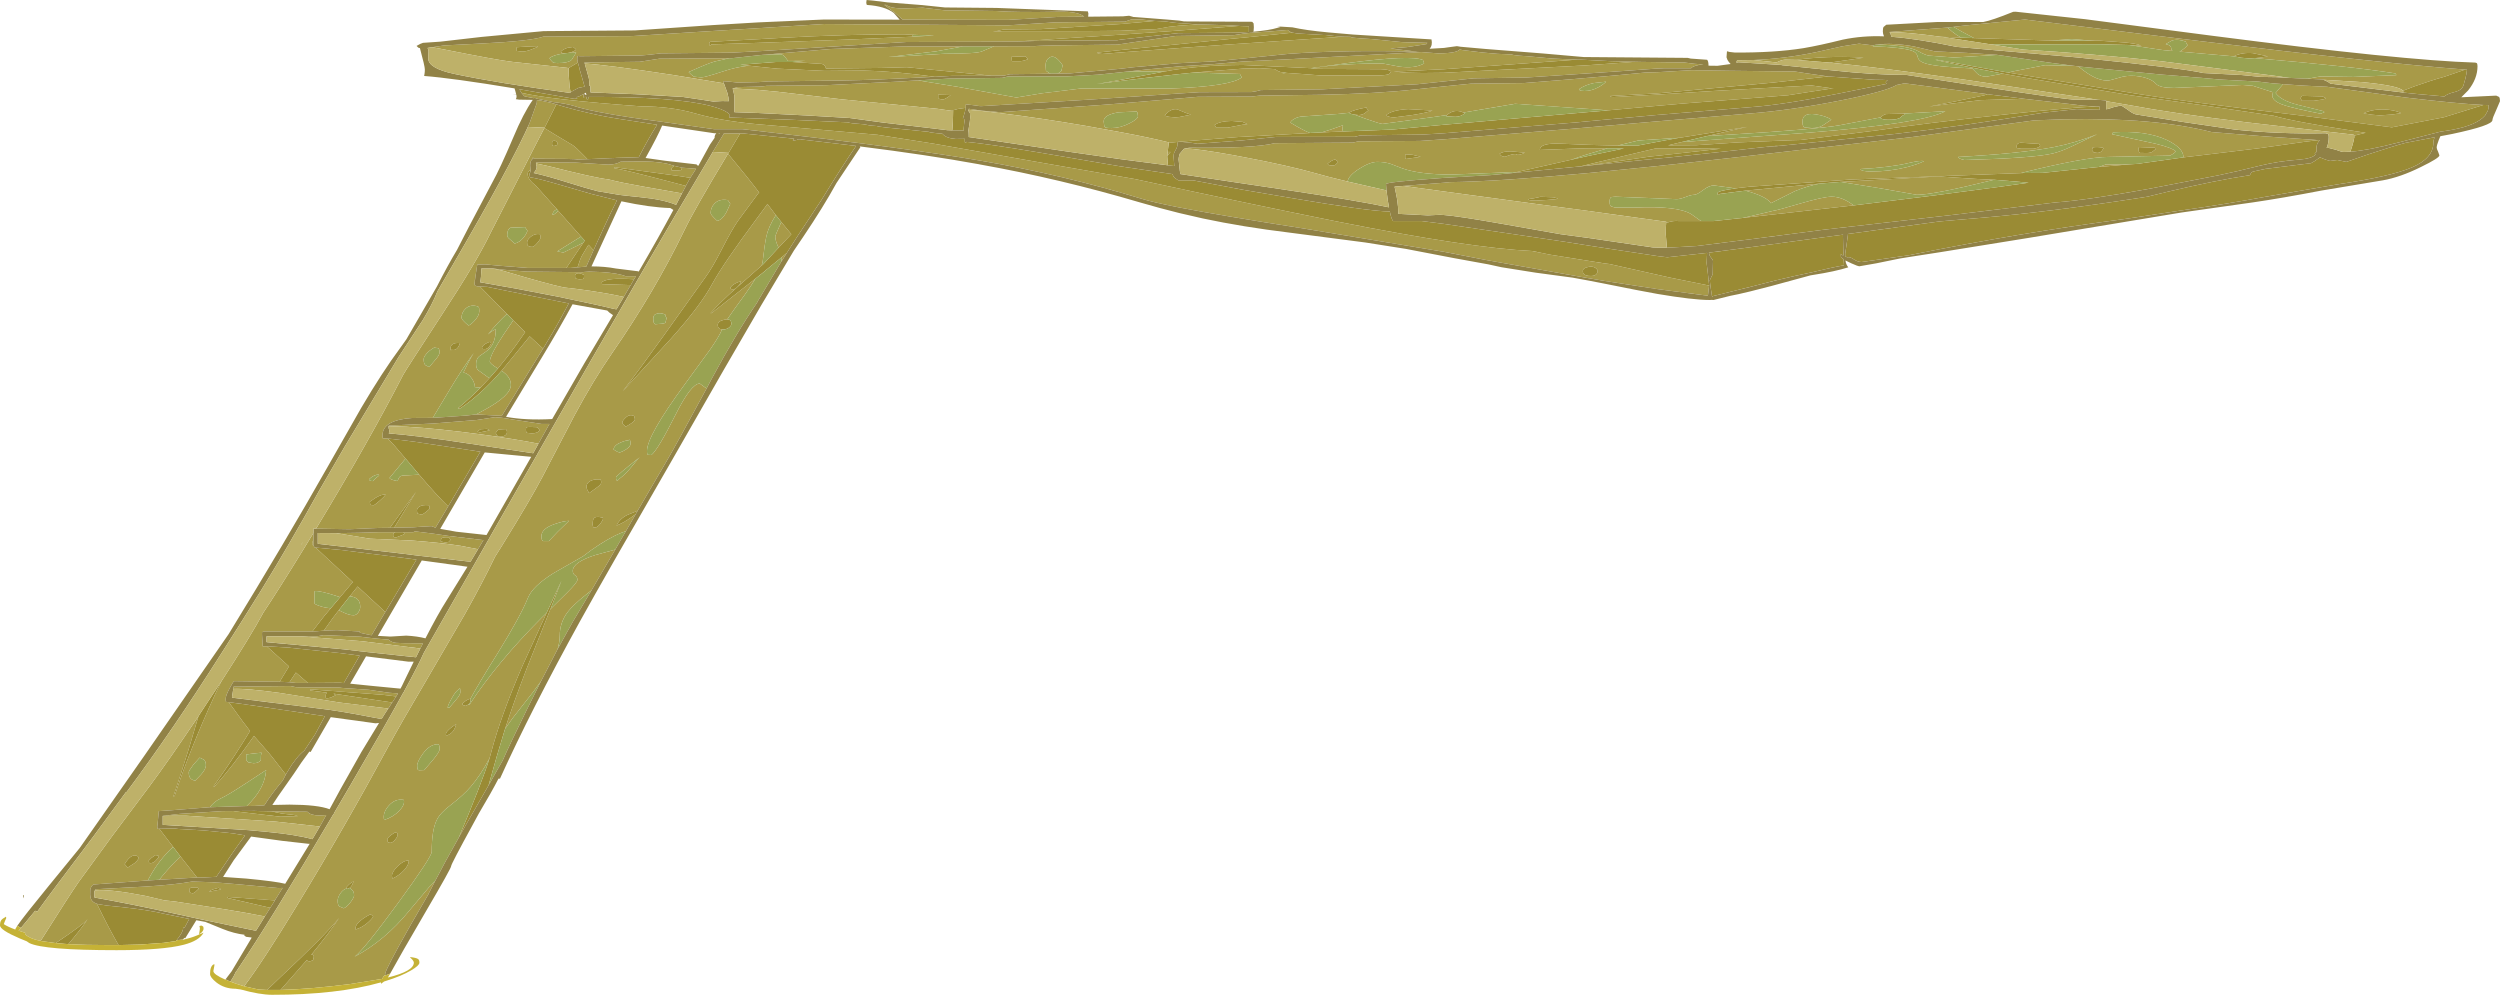 <?xml version="1.0" encoding="UTF-8" standalone="no"?>
<svg xmlns:ffdec="https://www.free-decompiler.com/flash" xmlns:xlink="http://www.w3.org/1999/xlink" ffdec:objectType="shape" height="420.3px" width="1056.25px" xmlns="http://www.w3.org/2000/svg">
  <g transform="matrix(1.0, 0.0, 0.0, 1.0, 476.25, 106.95)">
    <path d="M-252.5 -54.95 L-249.55 -63.15 -249.5 -63.35 -249.45 -63.65 -249.4 -64.4 -249.4 -64.45 -249.4 -64.55 -249.4 -64.65 -248.15 -64.55 -243.15 -63.45 -241.2 -62.85 -241.3 -62.65 -241.4 -62.45 -242.95 -59.35 -243.3 -58.65 -243.4 -58.45 -243.5 -58.3 -243.6 -58.05 -246.15 -53.0 -253.2 -53.3 -252.5 -54.95 M-228.05 -39.7 L-232.4 -39.55 Q-232.95 -39.9 -250.7 -39.9 L-251.1 -40.5 -251.2 -39.8 Q-252.25 -39.15 -252.25 -37.0 L-252.1 -35.05 Q-253.3 -34.75 -253.3 -33.4 -253.3 -31.15 -249.8 -28.45 L-240.95 -18.55 -241.85 -18.0 Q-242.8 -17.25 -242.8 -16.1 -242.05 -16.3 -241.05 -17.25 L-240.4 -17.9 -235.4 -12.25 -230.75 -7.0 -240.8 -0.75 -238.2 -0.25 -229.8 -4.4 -236.95 6.25 -253.3 6.25 -265.5 5.3 -271.25 4.75 -274.6 4.85 -275.35 9.7 -275.75 12.85 Q-275.75 13.6 -275.45 13.75 -275.05 13.8 -274.75 14.0 L-273.5 14.1 -262.1 25.7 Q-266.05 29.35 -270.1 34.35 -268.4 32.8 -266.8 32.15 -266.8 38.85 -270.95 41.6 L-273.8 43.6 Q-275.1 44.8 -275.1 46.85 -275.1 48.6 -274.3 49.4 L-269.5 52.85 -273.2 56.8 -273.75 56.8 -275.65 56.6 -275.6 56.4 Q-275.75 54.75 -276.85 53.05 -278.25 50.9 -280.45 50.4 -278.25 45.7 -276.1 42.2 -281.1 49.1 -286.3 57.75 L-293.4 69.6 -302.1 69.65 Q-314.65 70.5 -314.65 77.05 L-314.55 78.25 -312.5 78.35 Q-311.45 79.25 -309.7 81.2 L-304.9 86.8 -311.7 95.0 Q-311.15 95.8 -308.3 96.3 L-307.75 95.05 Q-307.25 93.95 -305.65 93.95 L-299.15 93.6 Q-291.7 102.35 -286.9 107.0 L-292.25 116.0 -293.9 115.35 -297.6 115.55 -301.8 115.85 -309.7 116.0 -300.5 100.9 -311.5 116.05 -316.1 116.1 -328.5 116.65 -342.7 116.4 Q-320.2 79.25 -305.9 51.4 -304.95 49.6 -289.6 26.1 -274.7 3.4 -269.0 -8.5 L-250.5 -44.65 -246.25 -52.85 -241.45 -49.9 -234.25 -45.6 Q-232.9 -44.7 -230.1 -41.8 L-228.05 -39.7 M-225.5 -1.2 L-228.55 5.7 -232.25 6.0 Q-231.1 2.3 -230.25 0.85 L-227.6 -3.55 -225.5 -1.2 M-243.15 34.25 L-243.2 34.3 -243.4 34.1 -243.15 34.25 M-246.5 39.85 L-248.05 42.35 -264.25 68.75 -275.1 68.15 -271.6 66.25 Q-260.4 60.2 -260.4 55.65 -260.4 52.25 -264.35 49.7 L-259.75 44.1 -252.45 35.15 -246.8 40.35 -246.5 39.85 M-343.8 118.2 L-343.8 121.1 Q-344.3 121.8 -344.3 123.15 L-343.8 123.6 -343.3 124.35 -342.9 124.4 -326.95 139.2 -327.2 139.0 -332.55 145.35 Q-341.2 142.45 -343.35 142.8 L-343.35 148.15 Q-340.55 149.7 -336.5 150.05 L-339.4 153.5 -344.3 159.85 -364.55 159.85 -365.5 160.1 -365.5 160.05 -365.55 160.9 -365.25 166.15 -363.55 166.1 -354.15 174.6 -358.1 181.1 -358.35 181.1 -377.3 180.85 Q-377.65 180.85 -379.2 183.8 -380.9 186.9 -380.9 188.35 -380.9 189.6 -380.65 189.6 L-379.6 189.7 -373.7 197.85 -370.6 201.9 -373.7 206.9 Q-379.85 216.65 -386.0 225.25 L-385.75 225.5 Q-377.85 216.7 -368.95 204.0 L-363.9 209.75 Q-362.85 210.7 -355.5 220.3 L-355.25 219.85 -356.75 222.75 Q-361.8 228.85 -364.55 233.3 L-368.65 233.55 -372.0 233.6 Q-364.35 226.35 -363.8 218.4 L-372.2 223.9 Q-380.1 229.1 -383.1 230.45 -385.65 231.6 -387.6 234.1 L-404.05 235.4 -409.15 235.75 -409.5 239.45 -409.8 242.4 -409.65 243.2 -409.55 243.25 -408.95 243.2 -403.1 250.85 Q-409.0 256.25 -413.05 263.65 L-413.8 265.05 -436.75 266.75 Q-437.85 267.5 -438.1 268.9 L-438.15 271.0 Q-438.15 273.45 -436.3 274.45 L-435.3 274.9 Q-430.25 285.3 -426.15 292.35 L-430.05 292.35 Q-440.2 292.35 -447.4 291.95 -441.95 285.55 -439.25 281.4 -440.95 283.65 -452.7 291.5 L-459.1 290.6 -458.55 289.75 Q-446.65 270.9 -443.05 265.75 L-428.6 245.95 -413.0 225.15 Q-404.8 214.15 -392.4 195.65 L-396.4 209.15 Q-399.65 219.6 -403.0 229.55 L-402.5 229.4 Q-396.4 210.5 -385.2 186.05 L-382.7 180.9 Q-370.25 161.65 -365.15 152.2 L-365.45 152.6 Q-358.35 141.95 -347.95 125.0 L-343.8 118.2 M-313.45 151.65 L-315.05 154.3 -319.25 161.45 -320.05 161.3 -323.65 160.5 Q-324.5 160.4 -324.25 159.85 L-333.85 159.3 -338.7 159.45 -339.45 159.5 -335.75 154.3 -333.1 150.85 -331.8 151.5 Q-328.85 153.0 -326.9 153.0 -325.7 153.0 -324.85 151.75 -324.05 150.6 -324.05 149.45 -324.05 145.3 -328.5 145.0 L-325.15 140.85 -313.45 151.65 M-346.15 181.6 L-351.15 181.6 -353.95 181.3 -351.25 177.2 -346.15 181.6 M-393.0 263.8 L-408.95 264.75 -407.7 263.2 Q-403.9 258.6 -400.0 254.9 L-395.2 261.0 -393.0 263.8 M-175.1 -42.75 L-170.6 -50.2 -170.4 -50.6 -163.55 -50.55 -163.7 -50.3 -164.0 -49.8 -164.25 -49.35 -164.5 -48.95 -164.65 -48.65 -164.8 -48.45 -168.3 -42.55 -168.4 -42.35 -175.1 -42.75 M-143.8 -0.1 L-146.1 3.55 -145.95 2.2 -145.95 1.7 -143.8 -0.1 M-177.7 57.15 Q-190.55 80.95 -194.25 87.25 L-206.85 108.85 -211.15 110.6 Q-214.5 112.25 -215.75 115.1 -212.95 114.0 -209.65 111.7 L-207.65 110.25 -211.8 117.45 Q-213.85 118.1 -216.3 119.3 -222.9 122.6 -229.95 128.1 L-242.45 135.25 Q-251.2 140.75 -253.15 145.55 -256.4 153.55 -265.85 168.8 -274.1 182.0 -277.45 188.2 L-277.4 188.45 -277.5 188.15 -277.65 188.3 Q-278.45 188.45 -279.55 189.2 L-280.9 190.3 -280.75 190.9 -279.5 191.3 -278.7 190.9 -277.85 190.7 Q-266.1 172.8 -247.55 154.2 L-245.35 152.05 -244.65 150.55 -255.6 174.55 Q-264.7 195.65 -268.75 211.0 L-269.45 213.5 Q-273.25 220.6 -277.3 225.35 -280.4 229.0 -286.0 233.3 -290.35 236.6 -291.75 239.55 -293.85 243.8 -293.85 252.9 -293.85 255.1 -308.05 274.55 -322.35 294.1 -326.4 297.25 -313.55 290.35 -303.4 277.9 L-294.95 267.85 -292.45 265.35 -295.25 270.8 -295.0 270.45 -302.7 283.75 Q-313.5 302.8 -313.5 304.5 L-313.5 304.85 -313.95 305.35 -314.25 305.7 -314.85 306.65 -328.95 308.9 Q-345.85 311.0 -357.75 311.3 L-355.05 308.25 -346.6 298.65 -346.4 298.95 -345.5 299.3 -344.0 298.75 -343.65 297.3 Q-343.65 296.9 -344.25 296.35 L-344.8 296.5 Q-337.1 287.2 -333.0 280.9 -338.9 288.25 -357.5 305.65 L-363.4 311.3 -367.1 311.1 -373.1 309.75 Q-365.15 299.25 -350.6 275.35 -330.45 242.3 -312.0 208.15 -306.5 198.05 -296.15 180.55 L-279.9 152.65 Q-272.6 139.7 -267.1 128.3 L-264.0 123.35 Q-252.15 104.2 -247.1 94.6 L-233.55 68.6 Q-225.55 53.7 -217.75 42.4 -199.6 16.2 -187.05 -9.75 -182.7 -18.75 -169.05 -41.35 L-168.65 -42.0 Q-159.15 -30.55 -155.1 -25.05 L-155.55 -25.7 -164.55 -13.5 Q-167.05 -9.9 -171.3 -1.6 -175.35 6.35 -178.35 10.4 L-195.5 34.4 Q-206.3 49.5 -213.15 58.35 L-192.75 36.1 Q-180.35 22.3 -175.4 13.1 -170.65 4.4 -156.45 -14.7 L-152.0 -20.75 -148.45 -16.05 Q-151.6 -11.15 -152.5 -6.95 -153.25 -3.35 -154.05 3.8 L-154.5 5.35 -153.75 4.65 -164.9 14.5 Q-171.8 20.6 -176.05 25.35 L-175.65 25.35 -157.1 10.8 Q-158.9 13.85 -161.6 17.6 -166.7 24.55 -169.0 28.0 L-170.1 28.1 Q-173.0 28.7 -173.0 30.35 -173.0 32.0 -171.2 32.25 -172.25 34.95 -176.1 40.55 L-187.1 55.65 Q-202.9 77.2 -202.9 83.6 -202.9 85.15 -202.45 85.2 L-201.05 85.3 Q-198.25 83.05 -190.8 68.2 -184.25 55.1 -180.6 55.1 L-178.55 56.6 -177.7 57.15 M-216.3 125.25 L-226.35 142.45 -228.8 144.4 Q-234.3 148.8 -236.5 151.75 -239.75 156.15 -239.75 161.55 -239.75 164.25 -240.7 167.4 L-247.65 180.8 -250.8 185.15 -259.65 196.45 -262.85 200.95 Q-259.15 189.55 -253.65 175.35 L-243.7 150.4 -236.6 143.4 Q-232.3 139.1 -232.3 138.05 -232.3 136.75 -233.25 136.15 -234.25 135.55 -234.25 134.25 -234.25 130.6 -224.75 127.55 L-216.3 125.25 M-56.25 -87.4 L-39.05 -87.45 Q-37.85 -87.8 -4.2 -88.1 L-2.8 -88.3 20.4 -91.75 45.1 -92.1 48.75 -92.7 52.25 -93.1 52.8 -93.1 52.85 -93.15 60.05 -93.65 67.75 -94.3 68.5 -93.7 Q68.9 -93.45 69.8 -93.15 L48.75 -91.0 44.45 -90.6 21.95 -88.3 -2.8 -85.8 -12.75 -84.7 Q-12.75 -84.45 -11.6 -84.25 L-10.55 -84.15 -2.8 -84.8 21.95 -86.65 43.4 -88.2 48.75 -88.55 91.3 -91.45 94.35 -91.4 Q94.55 -91.0 98.95 -90.7 L103.25 -90.45 116.15 -89.15 126.8 -88.85 126.4 -88.3 118.25 -87.05 111.2 -86.45 120.65 -85.35 123.15 -85.1 Q91.55 -85.9 68.25 -84.2 L48.75 -82.2 36.4 -81.0 21.95 -80.25 2.65 -78.55 -2.8 -77.9 -24.05 -75.95 -29.45 -75.85 -28.55 -76.35 -27.8 -77.0 -27.3 -79.4 Q-30.5 -84.1 -32.75 -82.7 -34.5 -81.6 -34.5 -79.4 L-34.35 -77.2 -34.25 -77.0 -32.9 -76.05 -32.4 -75.8 -49.55 -75.6 -52.05 -75.0 -57.3 -74.95 -62.15 -75.45 -93.1 -78.55 -103.9 -78.25 -127.3 -78.0 Q-127.3 -78.35 -127.6 -78.9 -128.1 -79.7 -129.05 -79.95 L-141.45 -80.75 -136.15 -81.25 -143.3 -81.2 -144.35 -82.6 Q-145.5 -84.0 -146.3 -84.0 L-153.05 -83.85 -125.2 -86.25 -94.6 -87.3 -69.35 -87.35 -80.8 -85.25 -100.95 -82.85 -91.9 -83.35 -77.0 -84.25 Q-63.5 -84.25 -61.35 -85.25 L-56.25 -87.4 M28.25 -76.3 L48.75 -77.95 56.0 -78.15 62.3 -77.75 Q63.9 -76.75 64.7 -76.55 L66.7 -76.25 65.45 -75.95 67.35 -76.15 73.7 -75.7 81.4 -75.1 107.25 -75.1 Q110.15 -75.3 110.75 -75.75 L111.5 -76.7 Q110.95 -77.55 107.25 -77.7 L80.75 -77.85 78.3 -78.05 80.15 -78.45 Q91.55 -80.15 107.85 -80.15 L114.95 -78.8 Q121.55 -77.9 125.45 -80.15 L124.95 -81.6 Q119.85 -83.8 93.4 -80.35 L77.55 -78.15 48.75 -79.5 Q34.1 -79.45 21.95 -77.75 L19.5 -77.4 15.85 -76.75 0.3 -76.75 8.25 -77.6 21.95 -78.9 36.2 -79.85 48.75 -80.95 66.9 -81.85 124.25 -84.95 131.4 -84.4 133.85 -84.45 Q138.1 -84.65 139.8 -85.5 L140.5 -86.05 141.6 -85.8 150.3 -84.75 156.5 -84.2 162.45 -83.95 Q162.7 -83.7 165.85 -83.4 L168.95 -83.2 179.75 -82.2 190.15 -81.75 189.35 -81.7 133.85 -77.7 112.6 -76.7 118.15 -76.25 124.85 -76.1 133.85 -76.2 193.3 -79.3 214.7 -80.85 216.9 -80.8 235.35 -80.55 239.6 -80.0 243.45 -79.75 Q239.35 -79.4 238.2 -78.1 L226.65 -78.1 224.1 -78.0 204.55 -76.6 168.75 -74.2 146.45 -73.85 133.85 -72.55 122.5 -71.35 82.2 -69.2 56.45 -68.9 54.5 -68.4 52.45 -68.05 30.55 -68.0 21.95 -67.45 -2.8 -65.75 -16.15 -64.85 -61.6 -62.1 -62.15 -62.1 -65.35 -62.55 -68.2 -62.85 -68.2 -61.4 -71.6 -60.9 -74.25 -60.15 -73.7 -60.05 -80.3 -61.0 -120.35 -64.95 -147.8 -68.2 -155.75 -68.95 -166.65 -69.6 -164.6 -70.15 -155.75 -70.35 -154.2 -70.45 -152.3 -70.7 -127.35 -70.95 -97.05 -72.45 -88.4 -73.0 -71.55 -70.25 -46.85 -65.75 -35.95 -67.55 -19.55 -69.55 18.5 -69.55 Q43.8 -70.5 48.4 -74.25 L47.6 -75.7 28.25 -76.3 M-46.7 -89.4 L-62.15 -89.3 -65.45 -89.3 -93.3 -89.2 -131.9 -86.8 -155.75 -85.3 -167.15 -84.7 -197.1 -84.4 -201.2 -83.9 -205.4 -83.5 -231.15 -83.2 -232.05 -83.3 Q-232.35 -83.2 -232.35 -81.95 L-232.1 -80.5 -236.0 -78.2 -236.5 -78.25 -236.75 -78.3 -259.7 -80.8 Q-266.2 -81.55 -289.1 -86.15 L-293.65 -87.0 -288.6 -87.75 -273.15 -88.55 Q-251.85 -89.6 -246.6 -91.5 L-209.3 -91.7 -175.35 -93.85 -155.75 -95.05 -128.2 -96.8 -50.35 -96.25 -30.5 -97.5 -1.0 -97.8 0.9 -98.45 1.95 -98.8 6.2 -98.7 11.2 -98.15 11.65 -98.1 -2.8 -96.8 -36.35 -94.65 -52.15 -94.5 -56.75 -93.45 -52.75 -93.8 -36.35 -93.8 Q-15.05 -93.75 -2.8 -93.95 L12.15 -94.65 17.55 -95.6 21.95 -96.1 29.7 -96.65 29.75 -96.65 33.5 -96.55 43.45 -96.25 47.35 -96.0 21.95 -94.05 -2.8 -92.3 -46.7 -89.4 M48.75 -55.45 L44.15 -55.85 Q39.05 -55.75 36.95 -54.15 L37.6 -53.0 42.3 -53.0 48.75 -54.25 50.8 -54.5 48.75 -55.45 M-67.05 -60.55 L-66.95 -61.0 -62.15 -60.3 -60.85 -60.15 -53.65 -59.55 -9.65 -62.7 -2.8 -63.25 21.95 -65.35 29.9 -66.05 52.45 -66.15 55.9 -66.55 81.6 -66.9 Q106.15 -67.4 121.9 -69.2 L133.85 -70.45 145.25 -71.6 167.55 -71.85 187.5 -73.45 206.4 -75.1 218.8 -76.3 224.1 -76.45 238.45 -77.3 254.45 -77.05 281.05 -76.75 281.7 -76.8 287.1 -75.95 296.2 -74.65 272.8 -72.05 224.1 -67.5 204.0 -66.4 Q204.0 -66.1 204.8 -66.0 L205.55 -65.95 224.1 -67.0 248.2 -68.55 289.1 -70.85 293.35 -70.25 297.6 -69.65 298.6 -69.7 289.05 -68.25 279.15 -66.7 235.4 -63.25 224.1 -62.25 202.3 -60.25 202.95 -60.35 163.9 -63.1 142.05 -59.4 Q138.25 -61.15 135.1 -58.35 L129.35 -57.5 107.85 -54.6 Q106.9 -54.6 100.25 -56.95 L95.9 -58.55 97.75 -58.35 Q99.1 -58.35 100.3 -59.05 L101.9 -60.35 Q101.1 -61.1 101.1 -61.55 95.85 -60.65 93.7 -59.35 L94.0 -59.1 93.75 -59.3 89.0 -58.8 74.15 -57.75 Q72.05 -57.65 70.45 -56.65 69.0 -55.8 69.0 -55.1 74.65 -51.7 77.25 -50.75 L48.75 -49.15 46.75 -49.05 21.95 -47.05 17.55 -46.6 17.55 -46.8 Q9.3 -48.85 -2.8 -51.1 L-17.4 -53.75 Q-37.05 -57.1 -53.6 -59.15 L-62.15 -60.15 -67.05 -60.55 M82.1 -51.0 Q85.35 -51.9 91.2 -54.05 90.75 -52.55 91.15 -51.4 L82.1 -51.0 M15.85 -58.2 Q16.15 -57.9 17.6 -57.6 L20.2 -57.35 21.95 -57.5 26.9 -58.5 Q24.85 -59.15 21.95 -60.4 L21.15 -60.75 Q18.45 -61.25 15.85 -58.2 M1.0 -54.85 Q4.55 -56.7 4.55 -57.85 L4.3 -59.5 Q4.05 -59.6 4.05 -59.85 L-3.6 -59.5 Q-9.95 -58.5 -9.95 -55.65 L-9.7 -53.75 -9.45 -53.25 Q-9.3 -52.85 -6.65 -52.85 -2.9 -52.85 1.0 -54.85 M93.1 -30.25 Q83.5 -32.55 80.1 -33.6 68.15 -37.0 48.75 -40.65 L44.8 -41.4 Q30.65 -43.95 24.55 -44.25 L26.25 -44.55 Q37.2 -44.5 41.7 -44.6 L48.75 -44.85 Q58.05 -45.35 62.3 -46.45 L95.35 -46.7 97.75 -47.25 123.65 -47.4 133.85 -48.1 189.2 -52.65 224.1 -55.7 263.1 -59.0 Q280.55 -60.4 300.85 -64.4 320.6 -68.3 325.1 -71.05 L328.4 -71.75 361.35 -67.45 364.0 -67.1 363.5 -67.15 362.05 -66.65 350.8 -64.3 338.95 -61.95 349.7 -63.35 360.65 -64.65 379.05 -65.2 399.15 -62.9 403.85 -62.3 409.4 -61.95 Q398.95 -61.6 372.0 -58.7 336.1 -54.8 316.6 -51.85 L284.5 -47.8 280.8 -47.7 258.4 -46.8 240.4 -45.6 228.5 -45.55 234.1 -46.9 288.05 -50.9 Q336.05 -54.8 345.7 -59.95 L327.7 -58.95 320.55 -58.75 Q319.2 -58.35 318.15 -57.15 L318.3 -57.35 301.05 -54.05 Q292.0 -52.35 254.25 -50.05 L244.85 -49.45 262.0 -53.35 232.55 -48.6 233.45 -48.75 216.0 -47.6 207.15 -45.45 206.2 -45.45 194.95 -45.75 183.05 -46.25 Q174.35 -46.6 174.35 -43.6 L190.0 -44.2 194.95 -44.3 202.95 -44.3 193.05 -41.35 187.55 -39.45 164.85 -34.3 137.0 -33.2 Q123.55 -33.2 116.15 -35.85 L111.35 -37.7 Q108.75 -38.55 105.65 -38.55 102.55 -38.55 97.95 -35.6 93.5 -32.75 93.1 -30.25 M194.2 -36.95 L191.2 -36.6 194.95 -37.5 197.6 -38.15 223.1 -44.2 240.4 -44.2 250.7 -44.1 224.1 -41.15 221.15 -40.85 194.95 -37.05 194.2 -36.95 M245.85 13.7 L245.35 18.0 224.1 15.2 201.4 11.7 194.95 10.6 186.75 9.15 151.35 2.85 133.85 -0.55 74.6 -10.4 Q39.8 -15.85 21.95 -19.3 11.1 -21.45 6.5 -22.85 -26.8 -33.05 -62.15 -39.1 -93.3 -44.45 -155.75 -51.6 L-162.45 -52.35 -174.45 -52.35 -195.95 -55.4 -197.7 -55.65 -208.95 -57.2 Q-226.7 -59.85 -234.0 -62.25 -236.7 -63.1 -242.9 -63.9 L-249.1 -65.2 -249.55 -65.25 -249.75 -65.45 -250.55 -65.6 -250.6 -65.45 -254.45 -66.2 -254.8 -66.35 -255.95 -67.75 Q-244.45 -64.9 -205.25 -62.0 -192.9 -62.0 -182.6 -59.05 -170.05 -55.4 -150.8 -54.0 L-105.5 -50.0 -81.8 -46.25 -36.45 -38.25 3.25 -31.3 Q55.2 -20.05 88.95 -13.3 145.15 -2.1 171.1 -0.9 L178.65 0.65 201.4 4.3 203.8 4.6 229.15 10.3 245.85 13.7 M17.1 -42.75 L18.3 -42.75 16.9 -40.95 16.9 -41.0 17.1 -42.75 M117.65 -41.75 Q117.45 -42.2 117.45 -40.75 117.45 -39.9 117.65 -39.85 L117.8 -39.8 124.0 -40.7 120.55 -41.55 117.65 -41.75 M118.7 -60.85 Q111.7 -60.45 109.3 -58.2 110.75 -57.35 112.85 -57.35 L120.5 -58.35 Q127.45 -59.5 129.0 -60.25 L118.7 -60.85 M116.75 -28.4 L133.85 -29.75 136.35 -30.0 Q156.5 -30.25 194.95 -33.85 L224.1 -36.8 238.75 -38.4 258.4 -40.6 331.2 -49.0 383.25 -56.1 395.95 -56.55 Q433.8 -57.35 458.2 -51.15 L480.35 -49.35 503.25 -47.75 497.55 -47.05 478.1 -44.3 446.25 -40.45 446.25 -40.55 Q446.25 -44.4 439.35 -47.75 430.65 -51.9 416.55 -51.05 L416.3 -50.7 416.05 -50.25 434.6 -46.2 Q441.65 -44.45 442.95 -43.05 442.8 -42.55 441.95 -42.0 L440.6 -41.2 414.6 -40.65 Q404.95 -40.65 377.6 -33.85 L378.65 -33.85 305.85 -31.1 263.3 -28.1 258.4 -27.55 257.1 -27.35 247.9 -28.6 Q245.85 -28.6 243.25 -26.6 240.7 -24.65 239.5 -24.65 238.2 -24.65 235.85 -23.7 233.5 -22.8 232.15 -22.8 L224.0 -23.15 206.15 -23.85 204.6 -23.7 Q203.8 -23.4 203.8 -21.75 203.8 -20.1 204.45 -19.75 L206.15 -19.25 214.45 -19.25 Q232.5 -20.05 238.35 -16.45 L242.0 -13.85 242.6 -13.55 233.0 -13.55 Q230.8 -13.85 227.7 -12.75 L227.75 -13.25 224.1 -13.75 201.4 -16.9 194.95 -17.8 175.5 -20.4 133.85 -26.05 116.75 -28.4 M157.35 -42.0 Q157.75 -40.85 159.6 -40.7 163.75 -42.35 164.5 -41.7 165.2 -41.1 168.05 -42.45 L162.1 -43.0 Q158.6 -43.0 157.35 -42.0 M88.0 -37.35 L89.1 -38.45 Q88.9 -39.0 87.75 -39.6 86.15 -39.1 84.65 -37.75 L85.15 -37.2 86.5 -37.0 Q87.5 -37.0 88.0 -37.35 M202.35 -72.45 L197.05 -71.85 Q193.3 -71.0 190.95 -69.3 L191.1 -68.9 Q191.55 -68.5 193.2 -68.5 196.15 -68.5 199.1 -70.1 201.05 -71.15 202.35 -72.45 M209.0 -44.05 L209.65 -44.25 209.9 -44.25 209.0 -44.05 M169.35 -22.8 Q169.35 -22.2 172.75 -22.2 L177.85 -22.5 181.9 -22.9 Q181.85 -23.2 180.0 -23.6 L174.65 -23.8 171.9 -23.2 169.35 -22.8 M260.15 -14.9 L261.75 -15.25 263.3 -15.6 273.25 -17.95 Q274.1 -17.95 284.15 -20.9 294.2 -23.85 297.65 -23.85 302.0 -23.85 306.75 -20.3 L306.9 -20.2 307.6 -20.25 263.3 -15.25 260.15 -14.9 M366.25 -31.0 Q340.65 -24.65 333.6 -24.65 L318.1 -27.4 301.4 -30.1 343.0 -32.4 349.6 -31.95 358.8 -31.35 366.25 -31.0 M292.8 -29.4 Q287.45 -28.4 282.1 -26.2 L271.95 -21.1 Q270.3 -23.65 263.3 -25.8 L261.2 -26.4 263.3 -26.6 291.7 -29.3 292.8 -29.4 M322.15 -93.3 L322.1 -93.45 346.55 -95.3 348.65 -93.5 Q350.4 -92.1 352.3 -91.05 L344.2 -91.4 344.15 -91.4 343.85 -91.4 Q328.35 -93.55 322.15 -93.3 M349.15 -95.6 L354.15 -96.2 379.3 -98.7 451.95 -89.75 Q529.75 -80.25 565.3 -77.55 L556.6 -74.55 Q550.95 -73.0 543.8 -70.45 L539.0 -68.6 Q537.6 -70.7 521.8 -72.25 L505.4 -73.25 505.05 -73.4 497.85 -73.7 498.75 -73.7 504.1 -74.65 518.15 -74.45 536.25 -75.2 535.75 -75.95 Q517.2 -78.9 476.85 -82.35 L476.45 -82.4 478.55 -82.6 481.95 -83.15 475.55 -84.5 Q471.05 -84.9 467.5 -83.15 L444.55 -85.15 Q445.1 -85.35 445.85 -85.9 447.1 -86.75 448.05 -87.9 447.6 -88.3 447.4 -88.85 L447.3 -89.35 Q443.8 -90.65 441.35 -89.8 L438.75 -88.3 Q441.15 -87.85 441.1 -86.35 441.05 -85.75 441.7 -85.4 L437.55 -85.8 423.5 -87.9 423.15 -87.9 428.4 -87.7 Q426.55 -88.5 421.45 -89.0 L411.0 -89.75 408.7 -89.75 399.1 -90.4 390.25 -89.85 387.85 -89.9 357.8 -90.85 Q355.6 -91.95 352.7 -93.55 L349.15 -95.6 M264.75 -81.6 Q277.85 -82.15 291.25 -84.95 L302.15 -87.4 309.2 -88.5 314.9 -87.8 315.3 -87.85 315.25 -87.85 315.0 -87.4 Q327.55 -86.9 331.45 -85.55 333.6 -84.85 334.0 -82.85 334.35 -80.95 337.55 -80.05 342.55 -78.65 357.0 -78.05 L359.25 -75.75 Q360.75 -74.55 363.0 -74.55 L369.9 -75.85 380.6 -73.9 424.25 -66.65 455.0 -62.4 484.35 -58.05 Q492.8 -55.55 519.1 -51.5 L523.25 -50.85 518.4 -49.65 518.3 -49.85 518.15 -50.05 473.05 -55.25 Q442.0 -59.0 422.7 -62.65 L413.6 -64.2 413.6 -64.5 410.15 -64.8 355.5 -73.05 Q317.55 -78.5 296.8 -80.5 L311.1 -82.55 Q299.6 -83.45 286.05 -82.1 L282.6 -81.65 282.5 -81.65 277.95 -81.75 Q277.15 -81.75 275.7 -81.2 L274.6 -80.7 273.95 -80.65 274.1 -80.6 264.75 -81.6 M316.7 -88.1 Q323.25 -89.0 332.5 -87.3 L341.2 -85.25 354.7 -84.6 367.45 -83.8 366.75 -83.7 349.35 -82.65 338.65 -83.45 Q336.8 -83.85 334.45 -85.2 330.0 -87.75 317.1 -88.15 L316.7 -88.1 M399.85 -79.15 L401.85 -78.9 Q410.1 -71.95 415.4 -73.1 L420.45 -74.5 Q423.9 -75.3 427.7 -74.65 432.65 -73.8 434.65 -71.55 436.2 -69.8 442.3 -69.8 L471.25 -71.05 475.6 -70.7 484.15 -67.95 Q482.45 -64.55 489.0 -62.45 492.95 -61.15 504.25 -58.9 L505.8 -59.55 505.55 -59.95 494.8 -62.6 Q487.35 -64.45 485.2 -67.7 L487.45 -70.35 488.35 -71.4 490.3 -71.25 496.55 -70.8 506.85 -70.3 540.1 -65.75 Q562.3 -63.1 573.0 -62.6 L556.3 -57.4 534.3 -53.15 497.6 -57.95 Q445.05 -64.25 427.45 -67.2 L385.4 -74.1 371.0 -76.5 372.1 -76.3 375.05 -76.95 387.7 -79.4 399.85 -79.15 M286.6 -53.05 L289.25 -52.85 Q292.25 -52.85 293.95 -54.0 L297.5 -56.4 Q295.15 -58.0 290.8 -58.65 285.3 -59.45 285.3 -55.65 285.3 -54.1 285.6 -53.75 L285.85 -53.25 286.6 -53.05 M309.85 -35.55 Q309.85 -34.5 314.45 -34.5 322.2 -34.5 329.5 -36.35 334.05 -37.55 336.65 -38.85 335.35 -39.3 330.25 -38.1 322.25 -36.2 309.85 -35.55 M351.05 -40.65 Q351.05 -40.2 352.4 -39.7 L353.7 -39.35 Q383.15 -40.15 391.2 -42.15 394.85 -43.05 399.35 -45.25 L409.85 -50.25 Q400.75 -46.6 391.5 -44.8 377.15 -42.05 351.05 -40.65 M385.75 -45.25 L385.35 -46.15 377.5 -46.65 Q375.8 -46.5 375.8 -45.25 375.8 -44.35 375.95 -44.25 L376.05 -44.4 377.65 -44.1 382.75 -44.1 Q385.05 -44.45 385.75 -45.25 M410.55 -36.4 L413.55 -37.5 423.3 -37.5 410.55 -36.4 M407.95 -44.65 L407.6 -43.5 408.25 -42.7 408.4 -42.55 409.85 -42.35 Q411.0 -42.35 411.7 -43.1 L412.55 -44.4 411.65 -44.65 Q409.35 -45.0 407.95 -44.65 M434.7 -44.1 Q434.55 -44.4 433.8 -44.65 L427.45 -44.4 Q427.3 -45.25 427.3 -43.8 427.3 -42.95 427.55 -42.65 L427.8 -42.35 430.65 -42.3 Q432.4 -42.3 433.15 -42.85 L434.7 -44.1 M-249.15 -87.1 L-249.2 -87.45 -253.2 -87.3 -257.9 -87.0 -258.1 -86.1 -257.9 -85.45 -255.75 -85.15 Q-254.3 -85.15 -252.4 -85.8 L-249.15 -87.1 M496.35 -64.35 L501.2 -64.35 504.95 -64.9 Q506.3 -65.2 506.5 -65.45 L505.75 -65.8 505.1 -66.2 496.55 -66.45 Q496.15 -66.4 495.7 -65.45 L496.35 -64.35 M529.25 -58.2 L534.2 -58.55 538.05 -59.1 537.9 -59.35 Q535.15 -60.5 531.25 -60.7 526.3 -60.9 522.35 -59.1 L525.75 -58.5 529.25 -58.2 M-237.5 -84.45 L-238.2 -84.35 Q-242.4 -83.75 -244.1 -82.4 L-243.6 -81.6 -242.75 -80.7 Q-242.3 -80.3 -240.7 -80.3 -236.15 -80.3 -234.7 -81.7 L-232.8 -84.75 -236.15 -84.6 -235.25 -84.8 Q-233.45 -85.3 -232.85 -86.05 L-233.5 -86.6 -234.1 -87.1 -236.45 -86.75 Q-238.25 -86.2 -239.3 -85.15 L-238.8 -84.6 -237.5 -84.45 M-188.45 -24.6 L-188.15 -25.25 -188.2 -25.25 -204.35 -28.1 Q-214.05 -29.8 -219.15 -31.15 -224.85 -31.75 -244.25 -36.7 L-249.8 -37.9 -249.8 -37.75 -249.8 -38.35 -233.15 -38.25 -219.25 -37.4 Q-215.95 -37.45 -214.0 -38.65 L-205.5 -38.75 -204.3 -38.75 Q-196.6 -38.65 -192.4 -37.2 L-191.3 -36.85 Q-192.5 -36.25 -192.5 -35.6 -192.5 -34.8 -192.3 -34.85 L-192.15 -35.0 -190.25 -34.9 -188.45 -35.1 -188.1 -36.1 -182.15 -35.65 -184.6 -31.8 -188.45 -32.45 -216.55 -36.3 -216.8 -35.9 Q-213.8 -35.6 -191.95 -29.85 L-186.45 -28.4 -188.45 -24.6 M-253.55 -4.5 L-253.45 -3.5 Q-253.0 -2.65 -251.35 -2.65 -250.7 -2.65 -249.3 -4.25 -247.85 -5.85 -247.85 -6.75 L-248.05 -7.75 -248.25 -8.05 Q-250.5 -8.3 -252.15 -6.8 -253.55 -5.6 -253.55 -4.5 M-253.4 -9.45 L-254.45 -11.0 -260.6 -10.75 Q-261.95 -9.95 -261.95 -7.7 -261.95 -6.9 -261.45 -6.4 L-258.8 -4.05 Q-256.65 -4.55 -254.95 -6.7 -253.8 -8.15 -253.4 -9.45 M-168.15 -82.35 L-174.35 -80.95 Q-177.5 -80.05 -185.3 -76.5 L-184.1 -75.35 -183.05 -74.55 -179.9 -74.25 Q-178.45 -74.25 -170.7 -76.8 -165.2 -78.65 -159.85 -79.2 L-159.8 -79.2 -155.75 -78.75 -147.9 -77.95 -127.8 -77.0 -111.4 -77.15 Q-97.6 -76.8 -81.3 -74.5 L-96.6 -73.75 Q-114.15 -72.9 -127.35 -72.85 L-151.7 -72.55 -155.75 -72.25 -157.8 -72.2 -164.6 -72.05 -168.0 -72.45 -170.75 -72.65 -170.4 -71.75 -192.1 -75.3 Q-219.85 -79.55 -229.2 -80.1 L-229.35 -80.55 -206.0 -80.85 -201.85 -81.5 -197.7 -82.15 -168.15 -82.35 M-90.6 -92.25 L-94.35 -92.45 Q-119.65 -92.45 -145.35 -91.0 L-155.75 -90.4 -175.0 -89.35 -175.95 -89.3 Q-176.6 -89.35 -176.6 -88.5 -176.6 -87.55 -176.1 -87.8 L-175.6 -88.2 -155.75 -88.85 -117.4 -90.25 -90.65 -91.45 -90.2 -91.5 -82.05 -91.9 -81.2 -91.95 -82.0 -91.95 -90.6 -92.25 M-73.35 -51.85 L-73.9 -51.9 -72.8 -51.85 -73.35 -51.85 M-241.8 -47.5 L-242.75 -47.4 -242.95 -47.1 -243.0 -46.35 Q-243.0 -45.55 -242.8 -45.45 L-242.25 -45.25 -241.2 -45.55 -240.9 -45.75 -240.65 -46.5 Q-241.1 -47.25 -241.8 -47.5 M-167.7 -20.85 L-168.75 -22.4 Q-172.45 -23.05 -174.45 -20.85 -176.0 -19.2 -176.0 -16.9 -176.0 -16.2 -173.25 -13.65 -171.3 -13.95 -169.55 -16.9 -169.15 -17.6 -167.7 -20.85 M-146.15 -13.15 L-141.9 -8.0 -147.3 -2.3 Q-148.7 -5.25 -148.7 -6.95 -148.7 -7.5 -146.5 -12.35 L-146.15 -13.15 M-77.2 -102.6 L-55.35 -102.3 Q-46.9 -101.65 -28.7 -102.0 -20.8 -102.15 -18.15 -99.9 L-29.3 -99.8 -50.35 -98.55 -94.85 -98.65 -98.0 -101.45 -102.65 -104.9 -101.9 -104.9 Q-99.7 -103.25 -93.55 -103.4 L-86.4 -103.7 -77.2 -102.6 M-77.95 -64.9 Q-77.45 -64.9 -76.45 -65.5 -75.4 -66.05 -74.65 -66.8 L-79.85 -66.95 -79.85 -65.6 -79.35 -65.15 -77.95 -64.9 M-48.5 -81.1 L-45.15 -81.1 Q-43.4 -81.25 -41.9 -82.0 L-42.45 -82.6 -43.0 -83.15 -48.65 -82.95 Q-48.8 -83.5 -48.8 -82.05 -48.8 -81.2 -48.6 -81.15 L-48.5 -81.1 M-164.3 13.8 Q-163.3 12.75 -163.15 12.0 -164.1 12.0 -165.55 12.8 -167.3 13.7 -167.8 14.9 L-166.5 15.55 Q-165.25 14.85 -164.3 13.8 M-194.6 27.4 Q-195.15 26.75 -195.15 25.95 -197.15 25.1 -198.65 25.55 -200.25 25.95 -200.25 27.65 -200.25 29.25 -199.85 29.65 L-199.5 30.05 -196.4 29.8 -195.15 29.5 -194.6 27.4 M-268.2 6.5 L-267.5 6.5 -265.35 6.85 -263.6 7.0 -258.7 7.4 -253.55 7.8 -230.0 8.05 -229.55 7.95 -227.4 7.8 -222.15 8.0 Q-215.1 8.45 -211.9 9.75 L-207.55 9.75 -208.35 11.05 Q-220.05 10.25 -222.0 12.35 L-221.85 13.1 -209.8 13.5 -212.7 18.5 -217.0 17.6 Q-227.0 15.7 -238.0 14.5 -245.0 13.05 -264.1 7.35 L-268.2 6.5 M-229.75 9.1 Q-231.45 8.25 -232.5 8.6 -233.3 8.85 -233.3 9.6 L-233.2 10.5 -232.8 10.8 -231.5 11.05 -230.05 10.95 Q-229.5 10.75 -229.5 9.9 -229.5 9.1 -229.6 9.05 L-229.75 9.1 M-227.3 96.55 Q-228.5 97.45 -228.5 98.85 L-228.15 99.95 -227.35 101.4 -224.05 99.0 Q-222.25 97.75 -222.25 96.9 -222.25 96.15 -222.4 95.95 L-222.6 95.6 Q-225.75 95.4 -227.3 96.55 M-208.2 69.2 L-208.4 68.8 Q-210.25 67.9 -211.95 69.55 -213.3 70.85 -213.3 71.5 -213.3 72.0 -212.9 72.4 L-211.9 73.3 Q-208.0 71.3 -208.0 70.15 L-208.2 69.2 M-215.2 96.0 L-214.45 95.25 Q-211.95 93.4 -209.4 90.25 -206.7 86.85 -205.9 86.2 -216.0 94.1 -216.0 94.75 -216.0 96.4 -215.2 96.0 M-210.3 78.85 Q-210.5 78.8 -210.75 79.1 -211.9 79.1 -213.9 79.95 -216.75 81.1 -217.05 82.95 L-215.45 83.9 -214.45 84.25 Q-213.05 83.8 -211.7 82.9 -209.85 81.65 -209.85 80.55 -209.85 78.95 -210.3 78.85 M-275.75 11.75 L-275.7 11.85 -275.55 10.75 -275.75 11.75 M-273.75 24.5 Q-273.75 23.0 -274.0 22.85 L-274.3 22.55 Q-277.45 21.5 -279.55 23.45 -281.25 25.05 -281.25 27.3 -281.25 28.15 -278.35 30.55 -277.55 30.45 -275.8 28.6 -273.75 26.4 -273.75 24.5 M-265.9 48.75 Q-269.3 46.65 -269.3 45.8 -269.3 43.2 -263.5 34.4 L-259.4 28.4 -259.2 28.6 -254.35 33.35 Q-258.25 39.1 -261.95 43.85 L-265.9 48.75 M-269.5 39.45 L-268.75 38.25 -269.0 37.5 Q-269.8 37.5 -270.95 38.2 -272.15 38.9 -272.6 39.75 L-272.5 40.3 Q-272.75 40.55 -271.5 40.55 -270.4 40.55 -269.5 39.45 M-297.25 44.85 Q-297.25 46.6 -296.55 47.3 L-294.9 48.15 -292.65 45.45 Q-290.55 43.15 -290.55 42.0 -290.55 40.35 -291.2 40.15 L-292.8 39.9 Q-295.2 41.3 -296.35 42.85 -297.25 44.0 -297.25 44.85 M-284.95 38.45 Q-285.9 39.05 -285.9 40.25 -285.9 41.5 -285.5 40.8 -283.0 41.5 -281.9 38.0 -283.9 37.8 -284.95 38.45 M-312.1 73.1 L-311.85 72.85 -293.4 72.0 -274.8 70.5 -267.1 69.3 -264.7 69.5 -262.85 69.75 -260.2 70.2 -247.5 72.15 -244.1 72.15 -248.4 79.85 -248.75 80.5 Q-259.25 78.45 -273.25 76.55 -291.35 74.1 -304.45 73.35 L-312.1 73.1 M-316.05 93.95 L-316.3 93.55 Q-318.2 93.55 -320.35 95.55 -320.25 96.3 -318.65 96.3 L-317.35 94.95 -316.05 93.95 M-249.3 73.55 Q-252.65 73.3 -253.8 73.55 L-254.0 74.0 -254.05 74.75 -253.9 75.65 -253.8 75.9 -251.65 76.15 Q-248.95 76.15 -248.25 74.75 L-249.3 73.55 M-266.8 76.0 L-266.3 77.0 Q-265.8 77.5 -264.5 77.5 -263.75 77.5 -263.0 77.1 -262.05 76.55 -262.05 75.65 -262.05 74.9 -262.3 74.7 L-262.55 74.35 -265.5 74.5 Q-266.3 74.95 -266.8 76.0 M-269.4 74.85 Q-269.5 74.7 -270.0 74.45 L-270.5 74.25 -273.25 74.4 -274.55 75.35 -273.65 75.75 -271.3 75.3 -269.4 74.85 M-246.75 121.65 L-244.35 121.65 -240.65 117.75 -235.85 113.1 Q-237.95 113.1 -241.85 114.45 -247.5 116.4 -247.5 119.55 -247.5 121.1 -247.1 121.35 L-246.75 121.65 M-274.3 125.1 L-281.7 123.65 Q-289.85 122.35 -302.65 121.4 L-319.9 120.65 -334.2 118.3 -324.55 118.15 -316.1 117.9 -309.2 117.9 Q-310.15 118.3 -310.15 119.1 -310.15 119.9 -309.8 120.0 L-308.85 120.1 -306.4 119.15 Q-305.6 118.85 -305.15 118.5 L-305.85 117.9 -301.65 117.9 -300.9 117.55 -293.7 118.45 -291.6 118.75 -286.95 119.45 -272.0 121.25 -274.3 125.1 M-318.4 106.5 Q-318.05 106.5 -316.0 104.75 -313.8 102.9 -313.35 102.0 -314.9 101.8 -317.6 103.4 L-320.0 105.05 -319.85 105.95 -319.5 106.25 Q-319.65 106.5 -318.4 106.5 M-286.7 122.0 L-285.9 121.15 -286.55 120.1 Q-289.1 119.9 -289.8 120.55 L-290.05 121.8 -288.0 122.25 -286.7 122.0 M-299.95 109.75 L-299.85 110.05 -298.05 110.5 Q-297.2 110.1 -296.0 109.15 -294.75 108.15 -294.75 107.8 -294.75 107.05 -294.9 106.8 L-295.05 106.5 Q-297.85 106.25 -299.15 107.15 -300.1 107.8 -300.1 108.85 L-299.95 109.75 M-349.5 161.9 L-342.35 161.9 -339.55 161.4 -324.05 162.05 -319.9 162.55 -317.25 162.85 -312.05 163.3 Q-310.9 164.45 -308.95 164.65 -306.95 164.85 -297.55 164.85 L-298.65 167.05 -323.4 163.95 -349.5 161.9 M-377.7 184.1 L-377.55 183.15 -353.5 182.9 -351.15 183.4 -332.55 183.55 -332.15 183.65 -329.45 183.9 -327.4 184.0 -320.3 184.5 -317.7 184.9 -315.15 185.25 -311.75 185.75 -308.1 186.0 -308.55 186.85 -308.85 187.3 -314.55 186.6 -345.0 184.3 -345.1 184.5 -345.25 184.75 -338.1 185.7 Q-338.65 186.15 -338.65 187.25 -338.65 188.0 -338.45 188.05 L-337.75 188.05 Q-336.55 187.9 -335.7 187.4 L-334.4 186.75 -335.35 186.1 -318.25 188.7 -310.55 189.85 -312.2 192.4 -332.55 189.9 -358.15 185.8 Q-371.85 183.9 -377.7 184.1 M-285.35 188.0 Q-286.9 190.7 -287.15 192.0 L-286.35 192.0 -283.4 188.5 Q-281.75 186.55 -281.75 185.45 -281.75 183.8 -282.0 183.85 L-282.3 184.25 Q-283.6 184.85 -285.35 188.0 M-221.5 112.3 Q-221.5 111.5 -221.6 111.55 L-221.75 111.75 Q-224.55 110.95 -225.4 112.15 -225.85 112.8 -225.85 114.8 L-225.6 115.8 -224.8 116.0 Q-223.7 115.75 -222.5 114.15 -221.5 112.75 -221.5 112.3 M-287.85 203.15 Q-287.85 204.4 -287.5 203.8 -284.35 202.8 -283.5 198.9 L-285.8 200.6 Q-287.85 202.3 -287.85 203.15 M-290.55 209.7 Q-290.55 208.15 -290.75 207.9 L-290.95 207.5 Q-294.5 207.3 -297.55 211.45 -300.0 214.85 -300.0 216.55 -300.0 218.1 -299.6 218.3 L-299.25 218.5 -297.0 218.4 -293.45 214.25 Q-290.55 210.75 -290.55 209.7 M-313.95 239.5 Q-310.1 238.25 -307.55 235.6 -305.05 232.95 -305.65 231.0 -309.35 230.35 -312.1 233.55 -314.7 236.6 -313.95 239.5 M-321.35 283.25 Q-319.7 281.95 -318.55 280.35 -319.1 279.6 -319.75 279.35 -322.25 280.6 -323.9 282.0 -326.0 283.7 -326.0 285.05 -326.0 286.3 -325.75 285.65 -323.45 284.95 -321.35 283.25 M-310.4 264.25 Q-307.5 262.85 -305.55 260.7 -303.5 258.5 -303.55 256.65 -305.55 256.45 -308.15 258.95 -310.65 261.35 -310.65 263.1 L-310.5 264.0 -310.4 264.25 M-308.25 245.8 Q-308.25 245.0 -308.5 244.95 L-309.4 244.8 Q-312.6 246.65 -312.6 247.9 L-312.35 248.9 -311.5 249.15 Q-310.5 249.25 -309.3 247.8 -308.25 246.5 -308.25 245.8 M-376.85 235.7 L-377.75 235.75 -357.85 238.1 -350.35 237.85 -352.25 237.35 -357.05 236.8 -361.6 235.85 -346.35 236.0 Q-345.1 237.55 -341.2 237.6 L-338.4 237.4 -341.1 242.25 -360.05 240.15 -397.55 237.7 Q-403.6 237.6 -407.5 237.85 L-407.5 237.75 -400.2 236.9 -382.35 235.75 -376.85 235.7 M-390.1 214.0 L-391.9 213.15 -394.65 216.25 Q-396.5 218.8 -396.5 219.3 -396.5 221.1 -395.75 221.9 -395.25 222.5 -393.85 222.95 L-391.3 220.3 Q-389.25 217.95 -389.25 216.4 -389.25 214.7 -390.1 214.0 M-365.75 211.05 L-368.65 211.35 -372.2 211.8 -372.2 214.2 -371.35 215.15 -369.2 215.5 Q-367.55 215.5 -366.7 214.85 L-366.05 214.2 -366.0 212.3 -365.75 211.05 M-382.85 268.8 L-383.45 268.35 -383.9 268.15 -386.4 268.85 Q-387.5 269.35 -388.0 269.8 L-385.35 269.3 -382.85 268.8 M-436.1 269.2 L-435.85 268.75 -415.2 267.65 Q-402.25 266.85 -395.1 265.5 L-386.4 265.8 -386.1 265.85 -385.25 265.9 -383.55 266.0 -376.4 266.6 -358.65 268.25 -356.85 268.2 -360.15 273.5 -360.45 273.45 -380.0 272.0 -380.1 272.15 -380.25 272.4 -364.25 276.1 -362.05 276.6 -363.95 279.6 -364.35 280.25 Q-372.15 278.7 -380.8 277.3 L-402.2 273.95 -406.8 273.45 -414.9 271.55 Q-429.75 268.65 -436.1 269.2 M-395.4 268.05 Q-396.25 268.3 -396.25 269.05 L-396.15 269.95 -395.75 270.25 -394.75 270.5 -393.85 270.0 -392.25 268.5 -392.9 268.0 -395.4 268.05 M-328.65 268.25 Q-328.05 267.9 -327.6 267.15 L-326.8 265.4 Q-327.8 265.85 -328.85 266.8 L-329.75 267.75 -329.7 268.4 Q-331.25 268.8 -332.4 270.45 -333.6 272.2 -333.6 273.65 -333.6 275.35 -332.9 276.0 L-331.0 276.8 Q-329.55 276.15 -328.05 274.1 -326.65 272.2 -326.65 271.4 -326.65 269.85 -327.35 269.2 L-328.35 268.25 -328.65 268.25 M-419.35 257.7 Q-418.4 256.95 -417.55 255.6 L-418.05 254.85 Q-420.65 253.25 -423.6 258.15 L-422.3 259.6 -419.35 257.7 M-409.3 254.6 L-410.5 254.3 -412.25 255.5 -413.4 256.65 -413.3 257.5 -412.9 257.75 Q-411.65 257.8 -410.55 256.75 L-409.15 255.15 -409.3 254.6 M195.9 9.65 Q198.75 9.65 198.75 7.25 197.6 5.35 195.0 5.8 192.5 6.2 192.5 7.6 192.5 8.35 192.8 8.7 193.55 9.65 195.9 9.65" fill="#a89a48" fill-rule="evenodd" stroke="none"/>
    <path d="M-241.2 -62.85 Q-233.4 -60.4 -222.65 -58.15 -218.1 -57.15 -200.25 -54.5 L-198.6 -54.25 Q-201.65 -49.5 -205.5 -42.2 L-206.35 -40.55 -207.35 -40.5 -215.9 -40.25 -216.3 -40.2 -217.75 -40.15 -228.05 -39.7 -230.1 -41.8 Q-232.9 -44.7 -234.25 -45.6 L-241.45 -49.9 -246.25 -52.85 -246.15 -53.0 -243.6 -58.05 -243.5 -58.3 -243.4 -58.45 -243.3 -58.65 -242.95 -59.35 -241.4 -62.45 -241.3 -62.65 -241.2 -62.85 M-252.1 -35.05 L-252.05 -34.55 -252.55 -33.5 -252.4 -32.4 -252.3 -32.05 Q-249.35 -31.65 -241.7 -29.45 L-236.15 -27.85 -226.35 -25.0 -215.6 -22.3 -218.6 -16.2 -221.65 -9.65 -225.5 -1.2 -227.6 -3.55 -230.25 0.85 Q-231.1 2.3 -232.25 6.0 L-235.15 6.25 -236.95 6.25 -229.8 -4.4 -229.2 -5.3 -230.75 -7.0 -235.4 -12.25 -240.4 -17.9 -240.95 -18.55 -249.8 -28.45 Q-253.3 -31.15 -253.3 -33.4 -253.3 -34.75 -252.1 -35.05 M-273.5 14.1 L-270.35 14.25 -261.55 16.05 -260.35 16.3 -260.3 16.3 -244.4 19.55 -235.95 21.25 -239.9 28.55 -243.15 34.25 -243.4 34.1 -243.2 34.3 -246.5 39.85 -246.8 40.35 -252.45 35.15 -259.75 44.1 -264.35 49.7 Q-273.15 59.9 -282.05 65.75 L-282.8 65.6 Q-277.9 61.55 -273.2 56.8 L-269.5 52.85 -265.9 48.75 -261.95 43.85 Q-258.25 39.1 -254.35 33.35 L-259.2 28.6 -259.4 28.4 -262.1 25.7 -273.5 14.1 M-312.5 78.35 L-311.25 78.45 -302.85 79.45 -301.35 79.65 -301.3 79.65 -284.8 82.15 -273.3 83.9 -279.8 95.0 -282.8 100.0 -283.15 100.65 -286.9 107.0 Q-291.7 102.35 -299.15 93.6 L-299.5 93.2 -304.9 86.8 -309.7 81.2 Q-311.45 79.25 -312.5 78.35 M-309.7 116.0 L-311.5 116.05 -300.5 100.9 -309.7 116.0 M-343.8 121.1 L-343.8 123.6 -344.3 123.15 Q-344.3 121.8 -343.8 121.1 M-342.9 124.4 L-332.35 125.4 -303.1 129.1 -300.3 129.5 -310.2 146.2 -313.45 151.65 -325.15 140.85 -328.5 145.0 -333.1 150.85 -335.75 154.3 -339.45 159.5 -343.4 159.85 -344.3 159.85 -339.4 153.5 -336.5 150.05 -332.9 145.8 -332.55 145.35 -327.2 139.0 -326.95 139.2 -342.9 124.4 M-363.55 166.1 L-355.25 166.6 -353.65 166.7 -353.65 166.75 -332.85 168.95 -324.3 170.05 -331.0 181.65 -332.55 181.5 -346.15 181.6 -351.25 177.2 -353.95 181.3 -354.25 181.3 -354.8 181.25 -358.1 181.1 -354.15 174.6 -363.55 166.1 M-379.6 189.7 L-367.1 191.45 -347.55 194.35 -339.0 195.65 -343.15 203.35 -347.65 210.15 Q-349.25 211.35 -351.0 213.5 L-353.0 216.2 -355.25 219.85 -355.5 220.3 Q-362.85 210.7 -363.9 209.75 L-368.95 204.0 Q-377.85 216.7 -385.75 225.5 L-386.0 225.25 Q-379.85 216.65 -373.7 206.9 L-370.6 201.9 -373.7 197.85 -379.6 189.7 M-408.95 243.2 L-403.85 243.1 -403.65 243.1 -403.45 243.1 -403.05 243.1 -402.9 243.1 -402.8 243.1 -402.65 243.1 -402.3 243.1 -400.85 243.3 -390.25 243.9 -381.05 244.8 -377.85 245.15 -372.7 246.0 Q-377.55 252.55 -384.65 263.2 L-384.85 263.5 -391.2 263.85 -391.25 263.75 -393.0 263.8 -395.2 261.0 -400.0 254.9 -403.1 250.85 -408.95 243.2 M-435.3 274.9 L-434.6 275.1 -434.5 275.1 -430.75 275.7 -430.6 275.7 -424.75 276.3 Q-413.3 277.55 -407.25 279.05 L-396.3 281.3 -398.35 285.15 -398.5 285.0 -398.85 285.0 Q-398.85 286.4 -400.45 288.7 L-401.8 290.55 -401.9 290.65 -407.2 291.4 -416.8 292.1 -426.15 292.35 Q-430.25 285.3 -435.3 274.9 M-163.55 -50.55 L-161.85 -50.55 -161.15 -50.45 -155.75 -49.9 -140.7 -48.35 -141.3 -47.5 -139.45 -47.85 -139.35 -48.2 -139.0 -48.15 -139.25 -47.9 -137.8 -47.9 -137.85 -48.05 -114.55 -45.3 Q-120.1 -37.25 -129.2 -22.45 L-130.1 -21.1 -139.25 -7.25 -139.7 -6.55 -143.8 -0.1 -145.95 1.7 -152.8 7.3 -153.1 7.6 -157.1 10.8 -175.65 25.35 -176.05 25.35 Q-171.8 20.6 -164.9 14.5 L-153.75 4.65 -153.65 4.6 -153.6 4.5 -147.3 -2.3 -141.9 -8.0 -146.15 -13.15 -148.45 -16.05 -152.0 -20.75 -156.45 -14.7 Q-170.65 4.4 -175.4 13.1 -180.35 22.3 -192.75 36.1 L-213.15 58.35 Q-206.3 49.5 -195.5 34.4 L-178.35 10.4 Q-175.35 6.35 -171.3 -1.6 -167.05 -9.9 -164.55 -13.5 L-155.55 -25.7 -155.1 -25.05 Q-159.15 -30.55 -168.65 -42.0 L-168.4 -42.35 -168.3 -42.55 -164.8 -48.45 -164.65 -48.65 -164.5 -48.95 -164.25 -49.35 -164.0 -49.8 -163.7 -50.3 -163.55 -50.55 M-206.85 108.85 L-207.65 110.25 -209.65 111.7 Q-212.95 114.0 -215.75 115.1 -214.5 112.25 -211.15 110.6 L-206.85 108.85 M-269.85 224.9 L-279.2 241.2 -279.6 241.9 -279.7 242.1 -282.45 247.0 Q-272.65 223.75 -269.45 213.5 L-268.75 211.0 Q-264.7 195.65 -255.6 174.55 L-244.65 150.55 -239.1 138.55 -239.3 139.1 -243.35 149.6 -243.7 150.45 -243.7 150.4 -253.65 175.35 Q-259.15 189.55 -262.85 200.95 L-266.3 212.4 -269.85 224.9 M-141.45 -80.75 L-129.05 -79.95 Q-128.1 -79.7 -127.6 -78.9 -127.3 -78.35 -127.3 -78.0 L-103.9 -78.25 -93.1 -78.55 -62.15 -75.45 -57.3 -74.95 -73.9 -74.9 -74.8 -74.85 -74.9 -74.85 -81.25 -74.5 -81.3 -74.5 Q-97.6 -76.8 -111.4 -77.15 L-127.8 -77.0 -147.9 -77.95 -155.75 -78.75 -159.8 -79.2 -159.85 -79.2 -163.4 -79.6 -155.75 -80.2 -148.5 -80.75 -141.45 -80.75 M91.3 -91.45 L48.75 -88.55 43.4 -88.2 21.95 -86.65 -2.8 -84.8 -10.55 -84.15 -11.6 -84.25 Q-12.75 -84.45 -12.75 -84.7 L-2.8 -85.8 21.95 -88.3 44.45 -90.6 48.75 -91.0 69.8 -93.15 71.9 -92.8 83.15 -92.15 83.55 -92.15 83.8 -92.15 89.25 -91.55 91.3 -91.45 M66.7 -76.25 L64.7 -76.55 Q63.9 -76.75 62.3 -77.75 L56.0 -78.15 48.75 -77.95 28.25 -76.3 21.95 -75.65 8.3 -74.1 -2.8 -72.75 -12.85 -71.45 -2.8 -73.2 -2.05 -73.35 15.85 -76.75 19.5 -77.4 21.95 -77.75 Q34.1 -79.45 48.75 -79.5 L77.55 -78.15 78.3 -78.05 80.75 -77.85 107.25 -77.7 Q110.95 -77.55 111.5 -76.7 L110.75 -75.75 Q110.15 -75.3 107.25 -75.1 L81.4 -75.1 73.7 -75.7 67.35 -76.15 66.75 -76.25 66.7 -76.25 M-73.7 -60.05 L-74.25 -60.15 -71.6 -60.9 -68.2 -61.4 -68.6 -59.65 -68.7 -59.25 -69.4 -56.9 -69.4 -56.85 -69.4 -56.7 -68.6 -56.65 -68.7 -56.1 -68.9 -54.65 -69.1 -52.55 -69.05 -51.8 -72.8 -51.85 -73.9 -51.9 Q-73.6 -55.55 -73.6 -57.6 L-73.55 -60.05 -73.7 -60.05 M214.7 -80.85 L193.3 -79.3 133.85 -76.2 124.85 -76.1 118.15 -76.25 112.6 -76.7 133.85 -77.7 189.35 -81.7 190.15 -81.75 190.35 -81.75 191.6 -81.75 204.45 -81.1 214.7 -80.85 M47.35 -96.0 L47.8 -95.95 48.75 -95.9 50.6 -95.85 50.85 -95.85 51.4 -95.85 51.4 -93.45 48.75 -93.3 45.95 -93.15 21.6 -92.95 -2.8 -90.2 -4.2 -89.95 -36.65 -89.7 -46.7 -89.4 -2.8 -92.3 21.95 -94.05 47.35 -96.0 M-232.1 -80.5 L-231.6 -78.75 -231.3 -77.5 -231.3 -77.35 -231.0 -76.5 -230.8 -75.75 -230.3 -74.05 -229.65 -71.75 -229.25 -70.35 -231.75 -69.85 -234.7 -68.3 -234.95 -68.1 -235.05 -68.0 -235.2 -67.95 -235.6 -70.5 -235.95 -75.1 -236.0 -78.2 -232.1 -80.5 M11.65 -98.1 L11.7 -98.1 15.95 -97.9 19.75 -97.35 21.95 -97.15 23.2 -97.1 29.7 -96.65 21.95 -96.1 17.55 -95.6 12.15 -94.65 -2.8 -93.95 Q-15.05 -93.75 -36.35 -93.8 L-52.75 -93.8 -56.75 -93.45 -52.15 -94.5 -36.35 -94.65 -2.8 -96.8 11.65 -98.1 M48.75 -55.45 L50.8 -54.5 48.75 -54.25 42.3 -53.0 37.6 -53.0 36.95 -54.15 Q39.05 -55.75 44.15 -55.85 L48.75 -55.45 M17.55 -46.6 L21.95 -47.05 46.75 -49.05 48.75 -49.15 77.25 -50.75 77.65 -50.8 82.1 -51.0 91.15 -51.4 111.85 -52.2 133.85 -54.25 197.05 -59.8 197.45 -59.8 202.3 -60.25 224.1 -62.25 235.4 -63.25 279.15 -66.7 289.05 -68.25 298.6 -69.7 297.6 -69.65 293.35 -70.25 289.1 -70.85 248.2 -68.55 224.1 -67.0 205.55 -65.95 204.8 -66.0 Q204.0 -66.1 204.0 -66.4 L224.1 -67.5 272.8 -72.05 296.2 -74.65 315.7 -73.25 315.75 -73.25 319.25 -73.2 320.35 -73.15 321.3 -73.15 Q320.45 -72.6 320.5 -72.15 L320.8 -71.5 300.25 -67.35 Q277.65 -62.75 263.7 -61.7 L224.1 -58.4 207.7 -56.9 207.4 -56.9 192.5 -55.5 189.6 -55.2 188.15 -55.1 133.85 -50.65 124.9 -50.1 98.55 -49.75 96.15 -49.15 62.95 -49.1 48.75 -47.65 46.35 -47.45 29.7 -46.2 27.25 -46.6 22.45 -47.05 21.95 -47.0 21.55 -46.95 Q21.2 -46.9 21.2 -45.85 L21.2 -45.8 Q21.2 -44.8 20.4 -43.5 L20.3 -43.35 20.05 -42.8 20.0 -42.8 Q19.6 -41.9 19.6 -41.25 L19.6 -40.6 19.9 -36.8 17.2 -37.1 16.9 -40.95 18.3 -42.75 17.1 -42.75 17.55 -46.6 M94.0 -59.1 L93.7 -59.35 Q95.85 -60.65 101.1 -61.55 101.1 -61.1 101.9 -60.35 L100.3 -59.05 Q99.1 -58.35 97.75 -58.35 L95.9 -58.55 95.2 -58.7 95.05 -58.7 94.6 -58.85 94.5 -58.9 94.0 -59.1 M135.1 -58.35 Q138.25 -61.15 142.05 -59.4 L142.65 -59.1 Q140.9 -57.6 138.65 -57.6 L135.6 -57.75 134.6 -57.9 135.1 -58.35 M15.85 -58.2 Q18.45 -61.25 21.15 -60.75 L21.95 -60.4 Q24.85 -59.15 26.9 -58.5 L21.95 -57.5 20.2 -57.35 17.6 -57.6 Q16.15 -57.9 15.85 -58.2 M364.0 -67.1 L364.1 -67.05 364.6 -67.0 379.05 -65.2 360.65 -64.65 349.7 -63.35 338.95 -61.95 350.8 -64.3 362.05 -66.65 363.5 -67.15 364.0 -67.1 M409.4 -61.95 L409.5 -61.95 410.85 -61.9 410.9 -60.55 401.15 -60.85 387.6 -59.4 Q350.75 -53.35 324.3 -50.35 L270.15 -44.75 276.55 -45.6 264.0 -44.25 258.4 -43.6 255.65 -43.3 229.35 -40.45 224.1 -39.95 222.85 -39.85 194.95 -37.0 194.2 -36.95 194.95 -37.05 221.15 -40.85 224.1 -41.15 250.7 -44.1 240.4 -44.2 223.1 -44.2 197.6 -38.15 194.95 -37.5 191.2 -36.6 191.0 -36.6 164.25 -34.0 162.5 -33.8 164.85 -34.3 187.55 -39.45 192.9 -40.65 194.95 -41.1 209.0 -44.05 209.9 -44.25 209.65 -44.25 206.2 -44.3 202.95 -44.3 194.95 -44.3 190.0 -44.2 174.35 -43.6 Q174.35 -46.6 183.05 -46.25 L194.95 -45.75 206.2 -45.45 207.15 -45.45 215.95 -45.5 224.1 -47.05 227.55 -47.7 232.55 -48.6 262.0 -53.35 244.85 -49.45 237.5 -47.7 236.65 -47.5 234.1 -46.9 228.5 -45.55 240.4 -45.6 258.4 -46.8 280.8 -47.7 284.5 -47.8 316.6 -51.85 Q336.1 -54.8 372.0 -58.7 398.95 -61.6 409.4 -61.95 M-255.95 -67.75 L-256.1 -68.0 -256.8 -69.25 -233.65 -65.2 Q-232.35 -65.2 -232.35 -65.5 L-232.55 -65.8 -232.6 -66.0 -232.35 -66.0 Q-231.8 -66.0 -229.75 -67.2 L-229.65 -67.2 -229.75 -66.8 Q-229.75 -65.65 -229.55 -65.7 L-229.35 -66.0 -228.4 -66.0 -228.35 -65.05 -227.75 -65.05 -227.65 -66.0 Q-191.35 -66.15 -176.05 -62.2 -171.2 -60.95 -168.9 -59.4 L-168.1 -58.65 -168.15 -58.15 Q-168.15 -57.0 -167.95 -57.05 L-167.75 -57.3 -155.75 -56.85 -143.0 -56.4 -117.8 -55.25 Q-117.5 -54.85 -111.4 -54.45 L-108.45 -53.9 -105.75 -53.7 Q-105.35 -53.3 -91.1 -52.0 L-83.85 -51.25 Q-83.55 -51.0 -80.8 -50.7 L-78.1 -50.45 Q-76.6 -48.55 -72.45 -48.25 L-68.65 -48.3 -68.6 -46.8 -68.0 -46.8 -67.95 -47.0 -65.9 -46.8 -62.15 -46.35 Q-51.65 -45.05 -25.05 -40.45 L-2.8 -36.65 19.1 -33.4 19.6 -32.25 Q20.0 -31.75 21.6 -30.75 L27.85 -30.75 48.75 -26.8 68.05 -23.5 Q102.35 -17.65 110.75 -17.6 L110.95 -17.6 Q111.6 -14.35 112.35 -13.55 L124.45 -13.55 133.85 -12.35 182.25 -5.2 186.2 -4.6 194.95 -3.2 201.4 -2.2 224.1 1.25 228.15 1.75 245.0 -0.1 244.8 4.2 245.35 8.85 245.85 13.55 245.85 13.7 229.15 10.3 203.8 4.6 201.4 4.3 178.65 0.65 171.1 -0.9 Q145.15 -2.1 88.95 -13.3 55.2 -20.05 3.25 -31.3 L-36.45 -38.25 -81.8 -46.25 -105.5 -50.0 -150.8 -54.0 Q-170.05 -55.4 -182.6 -59.05 -192.9 -62.0 -205.25 -62.0 -244.45 -64.9 -255.95 -67.75 M118.7 -60.85 L129.0 -60.25 Q127.45 -59.5 120.5 -58.35 L112.85 -57.35 Q110.75 -57.35 109.3 -58.2 111.7 -60.45 118.7 -60.85 M117.65 -41.75 L120.55 -41.55 124.0 -40.7 117.8 -39.8 117.65 -39.85 Q117.45 -39.9 117.45 -40.75 117.45 -42.2 117.65 -41.75 M318.15 -57.15 Q319.2 -58.35 320.55 -58.75 L327.7 -58.95 328.25 -58.9 328.7 -58.5 Q327.75 -58.45 326.7 -57.35 325.8 -56.35 321.5 -56.35 319.1 -56.35 318.1 -57.15 L318.15 -57.15 M503.25 -47.75 L503.55 -47.7 503.9 -47.7 Q502.65 -46.55 502.5 -45.0 L502.5 -44.9 502.5 -42.8 501.7 -42.05 502.05 -41.65 Q500.6 -39.95 495.0 -39.5 486.7 -38.9 478.8 -37.0 468.85 -34.5 460.9 -32.85 L431.35 -27.1 Q405.45 -22.4 392.0 -21.4 L347.45 -16.0 294.35 -9.9 263.3 -5.85 258.4 -5.25 240.6 -3.0 231.05 -2.45 228.75 -2.35 228.0 -2.35 227.55 -7.9 227.55 -8.35 Q227.55 -10.9 227.7 -12.75 230.8 -13.85 233.0 -13.55 L242.6 -13.55 247.7 -13.55 258.4 -14.7 259.95 -14.85 260.15 -14.9 263.3 -15.25 307.6 -20.25 341.15 -24.4 369.15 -28.1 370.15 -28.25 380.85 -29.75 375.55 -30.25 366.3 -31.0 366.25 -31.0 358.8 -31.35 349.6 -31.95 343.0 -32.4 301.4 -30.1 292.8 -29.4 291.7 -29.3 263.3 -26.6 261.2 -26.4 258.4 -26.05 250.3 -25.0 Q250.1 -24.75 249.9 -24.65 249.4 -24.45 249.4 -25.35 249.4 -26.35 257.1 -27.35 L258.4 -27.55 263.3 -28.1 305.85 -31.1 378.65 -33.85 385.9 -33.9 386.6 -33.9 408.9 -36.25 410.55 -36.4 423.3 -37.5 427.3 -37.75 428.8 -38.0 446.25 -40.45 478.1 -44.3 497.55 -47.05 503.25 -47.75 M88.0 -37.35 Q87.5 -37.0 86.5 -37.0 L85.15 -37.2 84.65 -37.75 Q86.15 -39.1 87.75 -39.6 88.9 -39.0 89.1 -38.45 L88.0 -37.35 M157.35 -42.0 Q158.6 -43.0 162.1 -43.0 L168.05 -42.45 Q165.2 -41.1 164.5 -41.7 163.75 -42.35 159.6 -40.7 157.75 -40.85 157.35 -42.0 M169.35 -22.8 L171.9 -23.2 174.65 -23.8 180.0 -23.6 Q181.85 -23.2 181.9 -22.9 L177.85 -22.5 172.75 -22.2 Q169.35 -22.2 169.35 -22.8 M344.2 -91.4 L352.3 -91.05 352.35 -91.05 357.8 -90.85 387.85 -89.9 390.25 -89.85 408.7 -89.75 411.0 -89.75 421.45 -89.0 Q426.55 -88.5 428.4 -87.7 L423.15 -87.9 422.65 -87.95 411.0 -88.25 387.85 -88.2 364.9 -88.2 344.5 -91.35 344.2 -91.4 M565.3 -77.55 L566.05 -77.5 Q565.95 -76.1 565.45 -74.1 L565.35 -73.65 564.65 -71.2 Q564.1 -68.85 560.75 -68.05 557.6 -67.25 556.5 -66.2 L545.3 -67.2 541.45 -67.6 539.15 -67.85 539.15 -68.2 539.0 -68.6 543.8 -70.45 Q550.95 -73.0 556.6 -74.55 L565.3 -77.55 M573.0 -62.6 L575.05 -62.55 575.2 -62.55 575.2 -62.45 Q575.25 -61.25 574.85 -60.15 L573.7 -58.15 Q572.8 -57.1 571.35 -56.15 566.35 -52.8 554.95 -51.35 L537.1 -46.75 Q524.25 -43.4 516.8 -42.85 L517.7 -45.75 517.65 -45.75 518.0 -46.85 518.45 -48.95 518.45 -49.05 518.4 -49.65 523.25 -50.85 519.1 -51.5 Q492.8 -55.55 484.35 -58.05 L455.0 -62.4 424.25 -66.65 380.6 -73.9 369.9 -75.85 Q354.35 -78.75 341.45 -81.65 L342.2 -81.7 371.0 -76.5 385.4 -74.1 427.45 -67.2 Q445.05 -64.25 497.6 -57.95 L534.3 -53.15 556.3 -57.4 573.0 -62.6 M274.1 -80.6 L273.95 -80.65 274.6 -80.7 274.3 -80.6 274.1 -80.6 M282.6 -81.65 L286.05 -82.1 Q299.6 -83.45 311.1 -82.55 L296.8 -80.5 282.6 -81.65 M245.75 -0.2 L258.4 -1.85 263.3 -2.5 293.8 -6.65 302.45 -7.8 302.4 -7.4 302.6 1.0 301.65 0.6 301.65 0.7 Q301.5 -0.3 301.5 0.75 301.5 1.6 301.65 1.85 L302.65 2.55 302.85 5.15 Q299.0 5.75 289.45 8.05 282.8 9.4 273.45 11.65 L263.3 14.25 258.4 15.45 247.3 18.2 247.45 18.35 247.1 18.45 Q246.15 12.55 246.15 11.45 L246.75 10.15 247.35 9.0 247.5 3.3 Q247.5 2.85 246.55 1.75 246.0 1.15 245.75 -0.2 M303.95 -3.75 L304.5 -7.75 304.5 -8.1 343.25 -13.4 361.15 -14.95 Q389.7 -17.4 428.45 -23.45 L431.0 -23.85 440.05 -26.05 Q459.85 -30.75 474.4 -32.95 474.6 -33.95 475.6 -34.45 L480.9 -35.6 500.15 -38.0 Q502.05 -39.0 503.4 -40.1 L503.9 -40.5 Q504.95 -40.0 506.5 -39.45 L508.2 -38.95 511.3 -39.35 515.1 -38.55 524.25 -41.7 Q535.85 -45.5 540.1 -46.6 L552.35 -48.95 Q551.85 -47.6 551.85 -46.7 551.85 -40.1 542.75 -36.2 533.9 -32.4 511.35 -29.05 L481.4 -23.9 Q464.1 -20.7 447.1 -18.3 L422.7 -14.6 Q398.85 -11.45 376.6 -7.7 355.45 -4.15 330.2 0.9 L310.3 3.75 Q308.8 3.75 307.2 2.75 305.65 1.7 304.85 1.7 L304.15 1.75 303.35 1.35 303.35 0.2 303.95 -3.75 M467.5 -83.15 Q471.05 -84.9 475.55 -84.5 L481.95 -83.15 478.55 -82.6 476.45 -82.4 476.4 -82.4 474.1 -82.25 470.75 -82.55 467.55 -83.15 467.5 -83.15 M385.75 -45.25 Q385.05 -44.45 382.75 -44.1 L377.65 -44.1 376.05 -44.4 375.95 -44.25 Q375.8 -44.35 375.8 -45.25 375.8 -46.5 377.5 -46.65 L385.35 -46.15 385.75 -45.25 M434.7 -44.1 L433.15 -42.85 Q432.4 -42.3 430.65 -42.3 L427.8 -42.35 427.55 -42.65 Q427.3 -42.95 427.3 -43.8 427.3 -45.25 427.45 -44.4 L433.8 -44.65 Q434.55 -44.4 434.7 -44.1 M407.95 -44.65 Q409.35 -45.0 411.65 -44.65 L412.55 -44.4 411.7 -43.1 Q411.0 -42.35 409.85 -42.35 L408.4 -42.55 408.25 -42.7 407.6 -43.5 407.95 -44.65 M529.25 -58.2 L525.75 -58.5 522.35 -59.1 Q526.3 -60.9 531.25 -60.7 535.15 -60.5 537.9 -59.35 L538.05 -59.1 534.2 -58.55 529.25 -58.2 M496.35 -64.35 L495.7 -65.45 Q496.15 -66.4 496.55 -66.45 L505.1 -66.2 505.75 -65.8 506.5 -65.45 Q506.3 -65.2 504.95 -64.9 L501.2 -64.35 496.35 -64.35 M-249.15 -87.1 L-252.4 -85.8 Q-254.3 -85.15 -255.75 -85.15 L-257.9 -85.45 -258.1 -86.1 -257.9 -87.0 -253.2 -87.3 -249.2 -87.45 -249.15 -87.1 M-237.5 -84.45 L-238.8 -84.6 -239.3 -85.15 Q-238.25 -86.2 -236.45 -86.75 L-234.1 -87.1 -233.5 -86.6 -232.85 -86.05 Q-233.45 -85.3 -235.25 -84.8 L-236.15 -84.6 -237.5 -84.45 M-186.45 -28.4 L-191.95 -29.85 Q-213.8 -35.6 -216.8 -35.9 L-216.55 -36.3 -188.45 -32.45 -184.6 -31.8 -186.25 -28.85 -186.45 -28.4 M-188.1 -36.1 L-188.45 -35.1 -190.25 -34.9 -192.15 -35.0 -192.3 -34.85 Q-192.5 -34.8 -192.5 -35.6 -192.5 -36.25 -191.3 -36.85 L-188.1 -36.1 M-253.55 -4.5 Q-253.55 -5.6 -252.15 -6.8 -250.5 -8.3 -248.25 -8.05 L-248.05 -7.75 -247.85 -6.75 Q-247.85 -5.85 -249.3 -4.25 -250.7 -2.65 -251.35 -2.65 -253.0 -2.65 -253.45 -3.5 L-253.55 -4.5 M-90.65 -91.45 L-117.4 -90.25 -155.75 -88.85 -175.6 -88.2 -176.1 -87.8 Q-176.6 -87.55 -176.6 -88.5 -176.6 -89.35 -175.95 -89.3 L-175.0 -89.35 -155.75 -90.4 -145.35 -91.0 Q-119.65 -92.45 -94.35 -92.45 L-90.6 -92.25 -90.65 -91.45 M-82.0 -91.95 L-81.2 -91.95 -82.05 -91.9 -82.0 -91.95 M-241.8 -47.5 Q-241.1 -47.25 -240.65 -46.5 L-240.9 -45.75 -241.2 -45.55 -242.25 -45.25 -242.8 -45.45 Q-243.0 -45.55 -243.0 -46.35 L-242.95 -47.1 -242.75 -47.4 -241.8 -47.5 M-48.5 -81.1 L-48.6 -81.15 Q-48.8 -81.2 -48.8 -82.05 -48.8 -83.5 -48.65 -82.95 L-43.0 -83.15 -42.45 -82.6 -41.9 -82.0 Q-43.4 -81.25 -45.15 -81.1 L-48.5 -81.1 M-77.95 -64.9 L-79.35 -65.15 -79.85 -65.6 -79.85 -66.95 -74.65 -66.8 Q-75.4 -66.05 -76.45 -65.5 -77.45 -64.9 -77.95 -64.9 M-169.0 28.0 Q-167.25 28.0 -167.25 29.85 -167.25 30.65 -168.25 31.45 -169.35 32.25 -170.65 32.25 L-170.95 32.25 -171.2 32.25 Q-173.0 32.0 -173.0 30.35 -173.0 28.7 -170.1 28.1 L-169.0 28.0 M-164.3 13.8 Q-165.25 14.85 -166.5 15.55 L-167.8 14.9 Q-167.3 13.7 -165.55 12.8 -164.1 12.0 -163.15 12.0 -163.3 12.75 -164.3 13.8 M-209.8 13.5 L-221.85 13.1 -222.0 12.35 Q-220.05 10.25 -208.35 11.05 L-209.5 13.0 -209.55 13.15 -209.75 13.5 -209.8 13.5 M-229.75 9.1 L-229.6 9.05 Q-229.5 9.1 -229.5 9.9 -229.5 10.75 -230.05 10.95 L-231.5 11.05 -232.8 10.8 -233.2 10.5 -233.3 9.6 Q-233.3 8.85 -232.5 8.6 -231.45 8.25 -229.75 9.1 M-208.2 69.2 L-208.0 70.15 Q-208.0 71.3 -211.9 73.3 L-212.9 72.4 Q-213.3 72.0 -213.3 71.5 -213.3 70.85 -211.95 69.55 -210.25 67.9 -208.4 68.8 L-208.2 69.2 M-227.3 96.55 Q-225.75 95.4 -222.6 95.6 L-222.4 95.95 Q-222.25 96.15 -222.25 96.9 -222.25 97.75 -224.05 99.0 L-227.35 101.4 -228.15 99.95 -228.5 98.85 Q-228.5 97.45 -227.3 96.55 M-275.75 11.75 L-275.55 10.75 -275.7 11.85 -275.75 11.75 M-269.5 39.45 Q-270.4 40.55 -271.5 40.55 -272.75 40.55 -272.5 40.3 L-272.6 39.75 Q-272.15 38.9 -270.95 38.2 -269.8 37.5 -269.0 37.5 L-268.75 38.25 -269.5 39.45 M-284.95 38.45 Q-283.9 37.8 -281.9 38.0 -283.0 41.5 -285.5 40.8 -285.9 41.5 -285.9 40.25 -285.9 39.05 -284.95 38.45 M-249.3 73.55 L-248.25 74.75 Q-248.95 76.15 -251.65 76.15 L-253.8 75.9 -253.9 75.65 -254.05 74.75 -254.0 74.0 -253.8 73.55 Q-252.65 73.3 -249.3 73.55 M-269.4 74.85 L-271.3 75.3 -273.65 75.75 -274.55 75.35 -273.25 74.4 -270.5 74.25 -270.0 74.45 Q-269.5 74.7 -269.4 74.85 M-266.8 76.0 Q-266.3 74.95 -265.5 74.5 L-262.55 74.35 -262.3 74.7 Q-262.05 74.9 -262.05 75.65 -262.05 76.55 -263.0 77.1 -263.75 77.5 -264.5 77.5 -265.8 77.5 -266.3 77.0 L-266.8 76.0 M-309.2 117.9 L-305.85 117.9 -305.15 118.5 Q-305.6 118.85 -306.4 119.15 L-308.85 120.1 -309.8 120.0 Q-310.15 119.9 -310.15 119.1 -310.15 118.3 -309.2 117.9 M-299.95 109.75 L-300.1 108.85 Q-300.1 107.8 -299.15 107.15 -297.85 106.25 -295.05 106.5 L-294.9 106.8 Q-294.75 107.05 -294.75 107.8 -294.75 108.15 -296.0 109.15 -297.2 110.1 -298.05 110.5 L-299.85 110.05 -299.95 109.75 M-286.7 122.0 L-288.0 122.25 -290.05 121.8 -289.8 120.55 Q-289.1 119.9 -286.55 120.1 L-285.9 121.15 -286.7 122.0 M-318.4 106.5 Q-319.65 106.5 -319.5 106.25 L-319.85 105.95 -320.0 105.05 -317.6 103.4 Q-314.9 101.8 -313.35 102.0 -313.8 102.9 -316.0 104.75 -318.05 106.5 -318.4 106.5 M-310.55 189.85 L-318.25 188.7 -335.35 186.1 -334.4 186.75 -335.7 187.4 Q-336.55 187.9 -337.75 188.05 L-338.45 188.05 Q-338.65 188.0 -338.65 187.25 -338.65 186.15 -338.1 185.7 L-345.25 184.75 -345.1 184.5 -345.0 184.3 -314.55 186.6 -308.85 187.3 -310.45 189.7 -310.55 189.85 M-277.4 188.45 L-277.4 188.8 -277.4 188.9 Q-277.4 190.1 -278.7 190.9 L-279.5 191.3 -280.75 190.9 -280.9 190.3 -279.55 189.2 Q-278.45 188.45 -277.65 188.3 L-277.5 188.15 -277.4 188.45 M-221.5 112.3 Q-221.5 112.75 -222.5 114.15 -223.7 115.75 -224.8 116.0 L-225.6 115.8 -225.85 114.8 Q-225.85 112.8 -225.4 112.15 -224.55 110.95 -221.75 111.75 L-221.6 111.55 Q-221.5 111.5 -221.5 112.3 M-287.85 203.15 Q-287.85 202.3 -285.8 200.6 L-283.5 198.9 Q-284.35 202.8 -287.5 203.8 -287.85 204.4 -287.85 203.15 M-308.25 245.8 Q-308.25 246.5 -309.3 247.8 -310.5 249.25 -311.5 249.15 L-312.35 248.9 -312.6 247.9 Q-312.6 246.65 -309.4 244.8 L-308.5 244.95 Q-308.25 245.0 -308.25 245.8 M-310.4 264.25 L-310.5 264.0 -310.65 263.1 Q-310.65 261.35 -308.15 258.95 -305.55 256.45 -303.55 256.65 -303.5 258.5 -305.55 260.7 -307.5 262.85 -310.4 264.25 M-321.35 283.25 Q-323.45 284.95 -325.75 285.65 -326.0 286.3 -326.0 285.05 -326.0 283.7 -323.9 282.0 -322.25 280.6 -319.75 279.35 -319.1 279.6 -318.55 280.35 -319.7 281.95 -321.35 283.25 M-357.75 311.3 L-360.85 311.3 -361.05 311.3 -363.4 311.3 -357.5 305.65 Q-338.9 288.25 -333.0 280.9 -337.1 287.2 -344.8 296.5 L-344.25 296.35 Q-343.65 296.9 -343.65 297.3 L-344.0 298.75 -345.5 299.3 -346.4 298.95 -346.6 298.65 -355.05 308.25 -357.75 311.3 M-382.7 180.9 L-385.2 186.05 Q-396.4 210.5 -402.5 229.4 L-403.0 229.55 Q-399.65 219.6 -396.4 209.15 L-392.4 195.65 -392.0 195.0 -384.35 183.35 -383.85 182.6 -382.7 180.9 M-452.7 291.5 Q-440.95 283.65 -439.25 281.4 -441.95 285.55 -447.4 291.95 L-452.7 291.5 M-376.85 235.7 L-368.65 235.65 -366.0 235.75 -365.1 235.75 -363.3 235.8 -362.95 235.8 -361.6 235.85 -357.05 236.8 -352.25 237.35 -350.35 237.85 -357.85 238.1 -377.75 235.75 -376.85 235.7 M-382.85 268.8 L-385.35 269.3 -388.0 269.8 Q-387.5 269.35 -386.4 268.85 L-383.9 268.15 -383.45 268.35 -382.85 268.8 M-362.05 276.6 L-364.25 276.1 -380.25 272.4 -380.1 272.15 -380.0 272.0 -360.45 273.45 -360.15 273.5 -360.1 273.5 -362.05 276.6 M-395.4 268.05 L-392.9 268.0 -392.25 268.5 -393.85 270.0 -394.75 270.5 -395.75 270.25 -396.15 269.95 -396.25 269.05 Q-396.25 268.3 -395.4 268.05 M-328.65 268.25 L-329.35 268.5 Q-329.6 268.85 -329.7 268.4 L-329.75 267.75 -328.85 266.8 Q-327.8 265.85 -326.8 265.4 L-327.6 267.15 Q-328.05 267.9 -328.65 268.25 M-409.3 254.6 L-409.15 255.15 -410.55 256.75 Q-411.65 257.8 -412.9 257.75 L-413.3 257.5 -413.4 256.65 -412.25 255.5 -410.5 254.3 -409.3 254.6 M-419.35 257.7 L-422.3 259.6 -423.6 258.15 Q-420.65 253.25 -418.05 254.85 L-417.55 255.6 Q-418.4 256.95 -419.35 257.7 M195.9 9.65 Q193.55 9.65 192.8 8.7 192.5 8.35 192.5 7.6 192.5 6.2 195.0 5.8 197.6 5.35 198.75 7.25 198.75 9.65 195.9 9.65" fill="#9a8b34" fill-rule="evenodd" stroke="none"/>
    <path d="M-275.1 68.15 L-279.5 68.65 -293.4 69.6 -286.3 57.75 Q-281.1 49.1 -276.1 42.2 -278.25 45.7 -280.45 50.4 -278.25 50.9 -276.85 53.05 -275.75 54.75 -275.6 56.4 L-275.65 56.6 -273.75 56.8 -273.2 56.8 Q-277.9 61.55 -282.8 65.6 L-282.05 65.75 Q-273.15 59.9 -264.35 49.7 -260.4 52.25 -260.4 55.65 -260.4 60.2 -271.6 66.25 L-275.1 68.15 M-372.0 233.6 L-387.3 234.1 -387.6 234.1 Q-385.65 231.6 -383.1 230.45 -380.1 229.1 -372.2 223.9 L-363.8 218.4 Q-364.35 226.35 -372.0 233.6 M-408.95 264.75 L-413.1 265.0 -413.8 265.05 -413.05 263.65 Q-409.0 256.25 -403.1 250.85 L-400.0 254.9 Q-403.9 258.6 -407.7 263.2 L-408.95 264.75 M-146.1 3.55 L-146.25 3.75 -155.8 19.85 -155.95 20.1 -156.4 20.95 Q-165.05 33.55 -175.7 53.35 L-177.7 57.15 -178.55 56.6 -180.6 55.1 Q-184.25 55.1 -190.8 68.2 -198.25 83.05 -201.05 85.3 L-202.45 85.2 Q-202.9 85.15 -202.9 83.6 -202.9 77.2 -187.1 55.65 L-176.1 40.55 Q-172.25 34.95 -171.2 32.25 L-170.95 32.25 -170.65 32.25 Q-169.35 32.25 -168.25 31.45 -167.25 30.65 -167.25 29.85 -167.25 28.0 -169.0 28.0 -166.7 24.55 -161.6 17.6 -158.9 13.85 -157.1 10.8 L-153.1 7.6 -152.8 7.3 -145.95 1.7 -145.95 2.2 -146.1 3.55 M-211.8 117.45 L-213.75 120.8 -214.05 121.3 -216.3 125.25 -224.75 127.55 Q-234.25 130.6 -234.25 134.25 -234.25 135.55 -233.25 136.15 -232.3 136.75 -232.3 138.05 -232.3 139.1 -236.6 143.4 L-243.7 150.4 -243.7 150.45 -243.35 149.6 -239.3 139.1 -239.1 138.55 -244.65 150.55 -245.35 152.05 -247.55 154.2 Q-266.1 172.8 -277.85 190.7 L-278.7 190.9 Q-277.4 190.1 -277.4 188.9 L-277.4 188.8 -277.4 188.45 -277.45 188.2 Q-274.1 182.0 -265.85 168.8 -256.4 153.55 -253.15 145.55 -251.2 140.75 -242.45 135.25 L-229.95 128.1 Q-222.9 122.6 -216.3 119.3 -213.85 118.1 -211.8 117.45 M-226.35 142.45 L-226.3 142.4 -226.7 143.05 -233.0 153.7 -233.3 154.15 -234.15 155.6 -240.55 167.1 -240.7 167.4 Q-239.75 164.25 -239.75 161.55 -239.75 156.15 -236.5 151.75 -234.3 148.8 -228.8 144.4 L-226.35 142.45 M-247.65 180.8 L-253.7 192.95 Q-260.7 207.15 -263.85 214.3 L-269.85 224.9 -266.3 212.4 -262.85 200.95 -259.65 196.45 -250.8 185.15 -247.65 180.8 M-282.45 247.0 Q-288.3 257.3 -292.45 265.35 L-294.95 267.85 -303.4 277.9 Q-313.55 290.35 -326.4 297.25 -322.35 294.1 -308.05 274.55 -293.85 255.1 -293.85 252.9 -293.85 243.8 -291.75 239.55 -290.35 236.6 -286.0 233.3 -280.4 229.0 -277.3 225.35 -273.25 220.6 -269.45 213.5 -272.65 223.75 -282.45 247.0 M-56.25 -87.4 L-61.35 -85.25 Q-63.5 -84.25 -77.0 -84.25 L-91.9 -83.35 -100.95 -82.85 -80.8 -85.25 -69.35 -87.35 -56.25 -87.4 M-153.05 -83.85 L-146.3 -84.0 Q-145.5 -84.0 -144.35 -82.6 L-143.3 -81.2 -136.15 -81.25 -141.45 -80.75 -148.5 -80.75 -155.75 -80.2 -163.4 -79.6 -159.85 -79.2 Q-165.2 -78.65 -170.7 -76.8 -178.45 -74.25 -179.9 -74.25 L-183.05 -74.55 -184.1 -75.35 -185.3 -76.5 Q-177.5 -80.05 -174.35 -80.95 L-168.15 -82.35 -167.15 -82.35 -155.75 -83.6 -153.85 -83.8 -153.2 -83.85 -153.05 -83.85 M-32.4 -75.8 L-32.9 -76.05 -34.25 -77.0 -34.35 -77.2 -34.5 -79.4 Q-34.5 -81.6 -32.75 -82.7 -30.5 -84.1 -27.3 -79.4 L-27.8 -77.0 -28.55 -76.35 -29.45 -75.85 -32.4 -75.8 M28.25 -76.3 L47.6 -75.7 48.4 -74.25 Q43.8 -70.5 18.5 -69.55 L-19.55 -69.55 -35.95 -67.55 -46.85 -65.75 -71.55 -70.25 -88.4 -73.0 -75.1 -73.75 -52.85 -74.05 -50.35 -74.65 -25.25 -74.7 -12.3 -75.4 -2.8 -76.4 0.3 -76.75 15.85 -76.75 -2.05 -73.35 -2.8 -73.2 -12.85 -71.45 -2.8 -72.75 8.3 -74.1 21.95 -75.65 28.25 -76.3 M77.55 -78.15 L93.4 -80.35 Q119.85 -83.8 124.95 -81.6 L125.45 -80.15 Q121.55 -77.9 114.95 -78.8 L107.85 -80.15 Q91.55 -80.15 80.15 -78.45 L78.3 -78.05 77.55 -78.15 M67.35 -76.15 L65.45 -75.95 66.7 -76.25 66.75 -76.25 67.35 -76.15 M77.25 -50.75 Q74.65 -51.7 69.0 -55.1 69.0 -55.8 70.45 -56.65 72.05 -57.65 74.15 -57.75 L89.0 -58.8 93.75 -59.3 94.0 -59.1 94.5 -58.9 94.6 -58.85 95.05 -58.7 95.2 -58.7 95.9 -58.55 100.25 -56.95 Q106.9 -54.6 107.85 -54.6 L129.35 -57.5 135.1 -58.35 134.6 -57.9 135.6 -57.75 138.65 -57.6 Q140.9 -57.6 142.65 -59.1 L142.05 -59.4 163.9 -63.1 202.95 -60.35 202.3 -60.25 197.45 -59.8 197.05 -59.8 133.85 -54.25 111.85 -52.2 91.15 -51.4 Q90.75 -52.55 91.2 -54.05 85.35 -51.9 82.1 -51.0 L77.65 -50.8 77.25 -50.75 M1.0 -54.85 Q-2.9 -52.85 -6.65 -52.85 -9.3 -52.85 -9.45 -53.25 L-9.7 -53.75 -9.95 -55.65 Q-9.95 -58.5 -3.6 -59.5 L4.05 -59.85 Q4.05 -59.6 4.3 -59.5 L4.55 -57.85 Q4.55 -56.7 1.0 -54.85 M109.55 -26.5 L93.1 -30.25 Q93.5 -32.75 97.95 -35.6 102.55 -38.55 105.65 -38.55 108.75 -38.55 111.35 -37.7 L116.15 -35.85 Q123.55 -33.2 137.0 -33.2 L164.85 -34.3 162.5 -33.8 153.4 -32.95 133.85 -31.8 131.85 -31.65 Q109.35 -30.05 109.35 -29.15 L109.55 -26.5 M187.55 -39.45 L193.05 -41.35 202.95 -44.3 206.2 -44.3 209.65 -44.25 209.0 -44.05 194.95 -41.1 192.9 -40.65 187.55 -39.45 M207.15 -45.45 L216.0 -47.6 233.45 -48.75 232.55 -48.6 227.55 -47.7 224.1 -47.05 215.95 -45.5 207.15 -45.45 M244.85 -49.45 L254.25 -50.05 Q292.0 -52.35 301.05 -54.05 L318.3 -57.35 318.15 -57.15 318.1 -57.15 Q319.1 -56.35 321.5 -56.35 325.8 -56.35 326.7 -57.35 327.75 -58.45 328.7 -58.5 L328.25 -58.9 327.7 -58.95 345.7 -59.95 Q336.05 -54.8 288.05 -50.9 L234.1 -46.9 236.65 -47.5 237.5 -47.7 244.85 -49.45 M202.35 -72.45 Q201.05 -71.15 199.1 -70.1 196.15 -68.5 193.2 -68.5 191.55 -68.5 191.1 -68.9 L190.95 -69.3 Q193.3 -71.0 197.05 -71.85 L202.35 -72.45 M242.6 -13.55 L242.0 -13.85 238.35 -16.45 Q232.5 -20.05 214.45 -19.25 L206.15 -19.25 204.45 -19.75 Q203.8 -20.1 203.8 -21.75 203.8 -23.4 204.6 -23.7 L206.15 -23.85 224.0 -23.15 232.15 -22.8 Q233.5 -22.8 235.85 -23.7 238.2 -24.65 239.5 -24.65 240.7 -24.65 243.25 -26.6 245.85 -28.6 247.9 -28.6 L257.1 -27.35 Q249.4 -26.35 249.4 -25.35 249.4 -24.45 249.9 -24.65 250.1 -24.75 250.3 -25.0 L258.4 -26.05 261.2 -26.4 263.3 -25.8 Q270.3 -23.65 271.95 -21.1 L282.1 -26.2 Q287.45 -28.4 292.8 -29.4 L301.4 -30.1 318.1 -27.4 333.6 -24.65 Q340.65 -24.65 366.25 -31.0 L366.3 -31.0 375.55 -30.25 380.85 -29.75 370.15 -28.25 369.15 -28.1 341.15 -24.4 307.6 -20.25 306.9 -20.2 306.75 -20.3 Q302.0 -23.85 297.65 -23.85 294.2 -23.85 284.15 -20.9 274.1 -17.95 273.25 -17.95 L263.3 -15.6 261.75 -15.25 260.15 -14.9 259.95 -14.85 258.4 -14.7 247.7 -13.55 242.6 -13.55 M378.65 -33.85 L377.6 -33.85 Q404.95 -40.65 414.6 -40.65 L440.6 -41.2 441.95 -42.0 Q442.8 -42.55 442.95 -43.05 441.65 -44.45 434.6 -46.2 L416.05 -50.25 416.3 -50.7 416.55 -51.05 Q430.65 -51.9 439.35 -47.75 446.25 -44.4 446.25 -40.55 L446.25 -40.45 428.8 -38.0 427.3 -37.75 423.3 -37.5 413.55 -37.5 410.55 -36.4 408.9 -36.25 386.6 -33.9 385.9 -33.9 378.65 -33.85 M352.3 -91.05 Q350.4 -92.1 348.65 -93.5 L346.55 -95.3 349.15 -95.6 352.7 -93.55 Q355.6 -91.95 357.8 -90.85 L352.35 -91.05 352.3 -91.05 M497.85 -73.7 L490.95 -74.05 485.35 -74.85 436.7 -81.1 Q407.95 -84.2 378.55 -86.0 L364.9 -88.2 387.85 -88.2 411.0 -88.25 422.65 -87.95 423.15 -87.9 423.5 -87.9 437.55 -85.8 441.7 -85.4 Q441.05 -85.75 441.1 -86.35 441.15 -87.85 438.75 -88.3 L441.35 -89.8 Q443.8 -90.65 447.3 -89.35 L447.4 -88.85 Q447.6 -88.3 448.05 -87.9 447.1 -86.75 445.85 -85.9 445.1 -85.35 444.55 -85.15 L467.5 -83.15 467.55 -83.15 470.75 -82.55 474.1 -82.25 476.4 -82.4 476.45 -82.4 476.85 -82.35 Q517.2 -78.9 535.75 -75.95 L536.25 -75.2 518.15 -74.45 504.1 -74.65 498.75 -73.7 497.85 -73.7 M315.3 -87.85 L316.0 -88.0 316.7 -88.1 317.1 -88.15 Q330.0 -87.75 334.45 -85.2 336.8 -83.85 338.65 -83.45 L349.35 -82.65 366.75 -83.7 367.45 -83.8 367.7 -83.75 389.6 -80.5 399.85 -79.15 387.7 -79.4 375.05 -76.95 372.1 -76.3 371.0 -76.5 342.2 -81.7 341.45 -81.65 Q354.35 -78.75 369.9 -75.85 L363.0 -74.55 Q360.75 -74.55 359.25 -75.75 L357.0 -78.05 Q342.55 -78.65 337.55 -80.05 334.35 -80.95 334.0 -82.85 333.6 -84.85 331.45 -85.55 327.55 -86.9 315.0 -87.4 L315.25 -87.85 315.3 -87.85 M401.85 -78.9 L403.65 -78.7 437.45 -75.4 438.1 -75.35 438.8 -75.3 439.45 -75.25 440.15 -75.2 440.8 -75.15 448.1 -74.55 448.95 -74.45 451.3 -74.25 453.4 -74.1 461.65 -73.35 477.7 -72.5 483.95 -71.75 488.35 -71.4 487.45 -70.35 485.2 -67.7 Q487.35 -64.45 494.8 -62.6 L505.55 -59.95 505.8 -59.55 504.25 -58.9 Q492.95 -61.15 489.0 -62.45 482.45 -64.55 484.15 -67.95 L475.6 -70.7 471.25 -71.05 442.3 -69.8 Q436.2 -69.8 434.65 -71.55 432.65 -73.8 427.7 -74.65 423.9 -75.3 420.45 -74.5 L415.4 -73.1 Q410.1 -71.95 401.85 -78.9 M286.6 -53.05 L285.85 -53.25 285.6 -53.75 Q285.3 -54.1 285.3 -55.65 285.3 -59.45 290.8 -58.65 295.15 -58.0 297.5 -56.4 L293.95 -54.0 Q292.25 -52.85 289.25 -52.85 L286.6 -53.05 M309.85 -35.55 Q322.25 -36.2 330.25 -38.1 335.35 -39.3 336.65 -38.85 334.05 -37.55 329.5 -36.35 322.2 -34.5 314.45 -34.5 309.85 -34.5 309.85 -35.55 M390.25 -89.85 L399.1 -90.4 408.7 -89.75 390.25 -89.85 M351.05 -40.65 Q377.15 -42.05 391.5 -44.8 400.75 -46.6 409.85 -50.25 L399.35 -45.25 Q394.85 -43.05 391.2 -42.15 383.15 -40.15 353.7 -39.35 L352.4 -39.7 Q351.05 -40.2 351.05 -40.65 M-236.15 -84.6 L-232.8 -84.75 -234.7 -81.7 Q-236.15 -80.3 -240.7 -80.3 -242.3 -80.3 -242.75 -80.7 L-243.6 -81.6 -244.1 -82.4 Q-242.4 -83.75 -238.2 -84.35 L-237.5 -84.45 -236.15 -84.6 M-240.95 -18.55 L-240.4 -17.9 -241.05 -17.25 Q-242.05 -16.3 -242.8 -16.1 -242.8 -17.25 -241.85 -18.0 L-240.95 -18.55 M-230.75 -7.0 L-229.2 -5.3 -229.8 -4.4 -238.2 -0.25 -240.8 -0.75 -230.75 -7.0 M-253.4 -9.45 Q-253.8 -8.15 -254.95 -6.7 -256.65 -4.55 -258.8 -4.05 L-261.45 -6.4 Q-261.95 -6.9 -261.95 -7.7 -261.95 -9.95 -260.6 -10.75 L-254.45 -11.0 -253.4 -9.45 M-90.6 -92.25 L-82.0 -91.95 -82.05 -91.9 -90.2 -91.5 -90.65 -91.45 -90.6 -92.25 M-167.7 -20.85 Q-169.15 -17.6 -169.55 -16.9 -171.3 -13.95 -173.25 -13.65 -176.0 -16.2 -176.0 -16.9 -176.0 -19.2 -174.45 -20.85 -172.45 -23.05 -168.75 -22.4 L-167.7 -20.85 M-148.45 -16.05 L-146.15 -13.15 -146.5 -12.35 Q-148.7 -7.5 -148.7 -6.95 -148.7 -5.25 -147.3 -2.3 L-153.6 4.5 -153.65 4.6 -153.75 4.65 -154.5 5.35 -154.05 3.8 Q-153.25 -3.35 -152.5 -6.95 -151.6 -11.15 -148.45 -16.05 M-194.6 27.4 L-195.15 29.5 -196.4 29.8 -199.5 30.05 -199.85 29.65 Q-200.25 29.25 -200.25 27.65 -200.25 25.95 -198.65 25.55 -197.15 25.1 -195.15 25.95 -195.15 26.75 -194.6 27.4 M-210.3 78.85 Q-209.85 78.95 -209.85 80.55 -209.85 81.65 -211.7 82.9 -213.05 83.8 -214.45 84.25 L-215.45 83.9 -217.05 82.95 Q-216.75 81.1 -213.9 79.95 -211.9 79.1 -210.75 79.1 -210.5 78.8 -210.3 78.85 M-215.2 96.0 Q-216.0 96.4 -216.0 94.75 -216.0 94.1 -205.9 86.2 -206.7 86.85 -209.4 90.25 -211.95 93.4 -214.45 95.25 L-215.2 96.0 M-273.75 24.5 Q-273.75 26.4 -275.8 28.6 -277.55 30.45 -278.35 30.55 -281.25 28.15 -281.25 27.3 -281.25 25.05 -279.55 23.45 -277.45 21.5 -274.3 22.55 L-274.0 22.85 Q-273.75 23.0 -273.75 24.5 M-269.5 52.85 L-274.3 49.4 Q-275.1 48.6 -275.1 46.85 -275.1 44.8 -273.8 43.6 L-270.95 41.6 Q-266.8 38.85 -266.8 32.15 -268.4 32.8 -270.1 34.35 -266.05 29.35 -262.1 25.7 L-259.4 28.4 -263.5 34.4 Q-269.3 43.2 -269.3 45.8 -269.3 46.65 -265.9 48.75 L-269.5 52.85 M-297.25 44.85 Q-297.25 44.0 -296.35 42.85 -295.2 41.3 -292.8 39.9 L-291.2 40.15 Q-290.55 40.35 -290.55 42.0 -290.55 43.15 -292.65 45.45 L-294.9 48.15 -296.55 47.3 Q-297.25 46.6 -297.25 44.85 M-304.9 86.8 L-299.5 93.2 -299.15 93.6 -305.65 93.95 Q-307.25 93.95 -307.75 95.05 L-308.3 96.3 Q-311.15 95.8 -311.7 95.0 L-304.9 86.8 M-316.05 93.95 L-317.35 94.95 -318.65 96.3 Q-320.25 96.3 -320.35 95.55 -318.2 93.55 -316.3 93.55 L-316.05 93.95 M-246.75 121.65 L-247.1 121.35 Q-247.5 121.1 -247.5 119.55 -247.5 116.4 -241.85 114.45 -237.95 113.1 -235.85 113.1 L-240.65 117.75 -244.35 121.65 -246.75 121.65 M-285.35 188.0 Q-283.6 184.85 -282.3 184.25 L-282.0 183.85 Q-281.75 183.8 -281.75 185.45 -281.75 186.55 -283.4 188.5 L-286.35 192.0 -287.15 192.0 Q-286.9 190.7 -285.35 188.0 M-290.55 209.7 Q-290.55 210.75 -293.45 214.25 L-297.0 218.4 -299.25 218.5 -299.6 218.3 Q-300.0 218.1 -300.0 216.55 -300.0 214.85 -297.55 211.45 -294.5 207.3 -290.95 207.5 L-290.75 207.9 Q-290.55 208.15 -290.55 209.7 M-313.95 239.5 Q-314.7 236.6 -312.1 233.55 -309.35 230.35 -305.65 231.0 -305.05 232.95 -307.55 235.6 -310.1 238.25 -313.95 239.5 M-336.5 150.05 Q-340.55 149.7 -343.35 148.15 L-343.35 142.8 Q-341.2 142.45 -332.55 145.35 L-332.9 145.8 -336.5 150.05 M-328.5 145.0 Q-324.05 145.3 -324.05 149.45 -324.05 150.6 -324.85 151.75 -325.7 153.0 -326.9 153.0 -328.85 153.0 -331.8 151.5 L-333.1 150.85 -328.5 145.0 M-365.75 211.05 L-366.0 212.3 -366.05 214.2 -366.7 214.85 Q-367.55 215.5 -369.2 215.5 L-371.35 215.15 -372.2 214.2 -372.2 211.8 -368.65 211.35 -365.75 211.05 M-390.1 214.0 Q-389.25 214.7 -389.25 216.4 -389.25 217.95 -391.3 220.3 L-393.85 222.95 Q-395.25 222.5 -395.75 221.9 -396.5 221.1 -396.5 219.3 -396.5 218.8 -394.65 216.25 L-391.9 213.15 -390.1 214.0 M-329.7 268.4 Q-329.6 268.85 -329.35 268.5 L-328.65 268.25 -328.35 268.25 -327.35 269.2 Q-326.65 269.85 -326.65 271.4 -326.65 272.2 -328.05 274.1 -329.55 276.15 -331.0 276.8 L-332.9 276.0 Q-333.6 275.35 -333.6 273.65 -333.6 272.2 -332.4 270.45 -331.25 268.8 -329.7 268.4" fill="#99a352" fill-rule="evenodd" stroke="none"/>
    <path d="M-468.95 284.2 Q-466.4 280.45 -455.55 267.2 L-442.55 251.3 -415.2 212.25 -379.65 160.95 Q-355.6 121.7 -338.0 90.6 L-323.65 65.4 Q-314.8 50.35 -307.05 39.9 L-304.55 36.4 -291.65 14.1 Q-287.05 5.1 -283.15 -1.4 L-278.05 -11.3 -268.25 -29.85 Q-265.1 -35.45 -259.4 -48.85 -255.15 -59.05 -251.15 -64.75 L-256.95 -64.85 -258.3 -65.05 -258.15 -65.4 Q-258.0 -65.7 -258.0 -66.35 L-258.05 -66.75 -259.75 -67.2 -258.1 -66.85 -258.5 -68.4 -258.85 -69.6 Q-285.15 -73.95 -297.05 -74.85 L-296.9 -75.7 Q-296.75 -76.5 -296.75 -77.6 -296.75 -78.9 -298.8 -86.5 L-298.8 -86.6 -299.5 -86.8 -300.25 -87.55 Q-298.5 -88.6 -297.55 -88.85 L-290.25 -89.35 -272.8 -91.35 -246.6 -93.8 -208.0 -94.1 -175.1 -96.35 -155.75 -97.5 -128.2 -98.7 -96.15 -98.65 -98.65 -101.5 Q-102.4 -104.35 -109.85 -104.85 L-110.15 -105.1 -110.25 -105.95 -110.1 -106.95 -107.4 -106.7 -101.3 -105.95 -86.6 -104.8 -77.0 -103.8 -55.2 -103.6 -33.75 -102.8 -16.65 -102.15 -16.4 -101.25 -16.5 -99.9 -1.8 -100.05 0.8 -100.3 2.4 -99.85 2.45 -99.8 7.05 -99.45 16.7 -98.7 21.95 -98.25 24.05 -97.9 52.8 -97.75 53.4 -97.05 53.5 -95.45 53.4 -93.85 53.25 -93.55 Q60.35 -94.2 63.3 -95.15 L64.75 -95.55 63.35 -95.8 69.8 -95.4 Q75.35 -94.15 85.05 -93.25 L95.55 -92.35 128.55 -90.3 Q129.1 -87.8 127.75 -86.35 L133.85 -86.7 135.55 -86.95 139.3 -87.45 140.85 -87.2 151.55 -86.25 175.75 -84.35 192.9 -82.85 236.8 -82.5 238.1 -82.2 245.0 -81.7 Q245.6 -81.1 245.6 -79.2 L249.4 -79.15 254.95 -79.9 Q254.1 -80.75 253.6 -81.65 L253.2 -82.75 253.4 -85.3 254.5 -85.0 256.7 -84.75 Q273.45 -84.65 285.7 -86.6 292.5 -87.75 302.3 -90.2 310.75 -91.95 319.6 -91.6 L319.75 -91.6 Q319.25 -92.6 319.25 -93.65 319.25 -95.05 319.55 -95.55 L320.7 -96.5 342.15 -97.65 361.65 -97.65 Q365.3 -98.3 374.3 -101.95 L375.35 -102.0 404.65 -98.85 458.35 -91.85 Q539.0 -81.4 569.7 -80.5 569.7 -80.35 570.1 -80.35 570.5 -80.1 570.5 -79.0 570.5 -73.65 566.5 -68.7 L563.65 -65.85 578.4 -66.55 579.6 -66.0 Q580.0 -65.5 580.0 -64.2 L578.4 -60.45 Q576.8 -57.0 576.8 -56.2 576.8 -53.95 559.8 -50.35 L554.8 -49.4 554.15 -47.85 Q553.25 -45.55 553.25 -44.6 553.25 -44.05 553.85 -42.85 L554.4 -41.3 Q554.4 -40.2 546.6 -36.4 537.85 -32.05 530.45 -30.75 L504.65 -26.45 Q487.7 -23.2 475.65 -21.45 L445.35 -17.15 380.6 -6.4 343.15 -0.35 330.6 1.6 326.55 2.25 316.5 4.3 309.35 5.55 Q308.7 5.55 306.05 4.35 L303.45 3.1 Q303.65 4.75 304.65 6.0 299.15 7.75 289.85 9.2 L288.65 9.4 272.1 13.9 263.3 16.15 258.4 17.3 254.75 18.05 247.7 19.8 246.9 19.75 246.2 19.8 Q239.15 19.8 224.1 17.25 L215.25 15.6 201.4 12.85 194.95 11.6 188.15 10.35 172.55 8.25 158.1 5.95 152.6 4.75 138.3 2.15 133.85 1.3 117.7 -1.8 100.6 -4.5 68.7 -8.65 Q48.85 -11.05 31.95 -14.65 L21.95 -16.95 Q13.85 -18.95 5.3 -21.45 -28.55 -31.45 -62.15 -37.45 L-62.6 -37.55 Q-84.35 -41.5 -113.0 -45.1 L-112.75 -44.75 -122.85 -29.6 Q-128.3 -19.65 -136.95 -6.8 L-140.85 -1.05 -154.5 21.8 Q-167.55 44.05 -193.0 88.65 -220.7 136.55 -231.15 155.45 -251.75 192.8 -265.0 222.0 L-265.65 222.05 Q-268.55 227.7 -274.0 236.85 L-276.55 241.55 Q-285.65 258.15 -285.65 259.0 -285.65 259.9 -296.1 277.75 -307.35 297.0 -311.4 304.4 L-313.95 305.35 -313.5 304.85 -313.5 304.5 Q-313.5 302.8 -302.7 283.75 L-295.0 270.45 -295.25 270.8 -292.45 265.35 Q-288.3 257.3 -282.45 247.0 L-279.7 242.1 -279.6 241.9 -279.2 241.2 -269.85 224.9 -263.85 214.3 Q-260.7 207.15 -253.7 192.95 L-247.65 180.8 -240.7 167.4 -240.55 167.1 -234.15 155.6 -233.3 154.15 -233.0 153.7 -226.7 143.05 -226.3 142.4 -226.35 142.45 -216.3 125.25 -214.05 121.3 -213.75 120.8 -211.8 117.45 -207.65 110.25 -206.85 108.85 -194.25 87.25 Q-190.55 80.95 -177.7 57.15 L-175.7 53.35 Q-165.05 33.55 -156.4 20.95 L-155.95 20.1 -155.8 19.85 -146.25 3.75 -146.1 3.55 -143.8 -0.1 -139.7 -6.55 -139.25 -7.25 -130.1 -21.1 -129.2 -22.45 Q-120.1 -37.25 -114.55 -45.3 L-137.85 -48.05 -137.8 -47.9 -139.25 -47.9 -139.0 -48.15 -139.35 -48.2 -139.45 -47.85 -141.3 -47.5 -140.7 -48.35 -155.75 -49.9 -161.15 -50.45 -161.85 -50.55 -163.55 -50.55 -170.4 -50.6 -170.6 -50.2 -175.1 -42.75 Q-204.7 6.85 -247.55 81.95 L-249.3 85.05 -249.3 85.15 -249.5 85.4 -257.15 98.75 -297.2 168.9 Q-299.35 173.8 -305.5 185.1 L-305.5 185.25 -305.75 185.5 Q-313.75 200.05 -328.3 224.95 L-335.1 236.55 -335.15 236.8 -335.45 237.15 Q-361.7 281.65 -376.5 303.6 L-376.55 303.55 -377.6 305.65 -378.85 307.7 Q-380.05 307.45 -380.95 306.8 L-378.4 303.45 -369.9 289.2 -370.35 289.1 -372.3 288.85 -373.25 288.1 -372.8 288.0 Q-377.3 287.5 -382.25 285.5 L-389.5 282.55 -393.3 281.85 -398.05 289.55 -398.35 289.25 -398.95 290.0 -401.35 290.25 -401.55 290.25 -401.8 290.55 -400.45 288.7 Q-398.85 286.4 -398.85 285.0 L-398.5 285.0 -398.35 285.15 -396.3 281.3 -407.25 279.05 Q-413.3 277.55 -424.75 276.3 L-430.6 275.7 -430.75 275.7 -434.5 275.1 -434.6 275.1 -435.3 274.9 -436.3 274.45 Q-438.15 273.45 -438.15 271.0 L-438.1 268.9 Q-437.85 267.5 -436.75 266.75 L-413.8 265.05 -413.1 265.0 -408.95 264.75 -393.0 263.8 -391.25 263.75 -391.2 263.85 -384.85 263.5 -384.65 263.2 Q-377.55 252.55 -372.7 246.0 L-377.85 245.15 -381.05 244.8 -390.25 243.9 -400.85 243.3 -402.3 243.1 -402.65 243.1 -402.8 243.1 -402.9 243.1 -403.05 243.1 -403.45 243.1 -403.65 243.1 -403.85 243.1 -408.95 243.2 -409.55 243.25 -409.65 243.2 -409.8 242.4 -409.5 239.45 -409.15 235.75 -404.05 235.4 -387.6 234.1 -387.3 234.1 -372.0 233.6 -368.65 233.55 -364.55 233.3 Q-361.8 228.85 -356.75 222.75 L-355.25 219.85 -353.0 216.2 -351.0 213.5 Q-349.25 211.35 -347.65 210.15 L-343.15 203.35 -339.0 195.65 -347.55 194.35 -367.1 191.45 -379.6 189.7 -380.65 189.6 Q-380.9 189.6 -380.9 188.35 -380.9 186.9 -379.2 183.8 -377.65 180.85 -377.3 180.85 L-358.35 181.1 -358.1 181.1 -354.8 181.25 -354.25 181.3 -353.95 181.3 -351.15 181.6 -346.15 181.6 -332.55 181.5 -331.0 181.65 -324.3 170.05 -332.85 168.95 -353.65 166.75 -353.65 166.7 -355.25 166.6 -363.55 166.1 -365.25 166.15 -365.55 160.9 -365.5 160.05 -365.5 160.1 -364.55 159.85 -344.3 159.85 -343.4 159.85 -339.45 159.5 -338.7 159.45 -333.85 159.3 -324.25 159.85 Q-324.5 160.4 -323.65 160.5 L-320.05 161.3 -319.25 161.45 -315.05 154.3 -313.45 151.65 -310.2 146.2 -300.3 129.5 -303.1 129.1 -332.35 125.4 -342.9 124.4 -343.3 124.35 -343.8 123.6 -343.8 121.1 -343.8 118.2 -343.8 116.35 -342.7 116.4 -328.5 116.65 -316.1 116.1 -311.5 116.05 -309.7 116.0 -301.8 115.85 -297.6 115.55 -293.9 115.35 -292.25 116.0 -286.9 107.0 -283.15 100.65 -282.8 100.0 -279.8 95.0 -273.3 83.9 -284.8 82.15 -301.3 79.65 -301.35 79.65 -302.85 79.45 -311.25 78.45 -312.5 78.35 -314.55 78.25 -314.65 77.05 Q-314.65 70.5 -302.1 69.65 L-293.4 69.6 -279.5 68.65 -275.1 68.15 -264.25 68.75 -248.05 42.35 -246.5 39.85 -243.2 34.3 -243.15 34.25 -239.9 28.55 -235.95 21.25 -244.4 19.55 -260.3 16.3 -260.35 16.3 -261.55 16.05 -270.35 14.25 -273.5 14.1 -274.75 14.0 Q-275.05 13.8 -275.45 13.75 -275.75 13.6 -275.75 12.85 L-275.35 9.7 -274.6 4.85 -271.25 4.75 -265.5 5.3 -253.3 6.25 -236.95 6.25 -235.15 6.25 -232.25 6.0 -228.55 5.7 -225.5 -1.2 -221.65 -9.65 -218.6 -16.2 -215.6 -22.3 -226.35 -25.0 -236.15 -27.85 -241.7 -29.45 Q-249.35 -31.65 -252.3 -32.05 L-252.4 -32.4 -252.55 -33.5 -252.05 -34.55 -252.1 -35.05 -252.25 -37.0 Q-252.25 -39.15 -251.2 -39.8 L-251.1 -40.5 -250.7 -39.9 Q-232.95 -39.9 -232.4 -39.55 L-228.05 -39.7 -217.75 -40.15 -216.3 -40.2 -215.9 -40.25 -207.35 -40.5 -206.35 -40.55 -205.5 -42.2 Q-201.65 -49.5 -198.6 -54.25 L-200.25 -54.5 Q-218.1 -57.15 -222.65 -58.15 -233.4 -60.4 -241.2 -62.85 L-243.15 -63.45 -248.15 -64.55 -249.4 -64.65 -249.4 -64.55 -249.4 -64.45 -249.4 -64.4 -249.45 -63.65 -249.5 -63.35 -249.55 -63.15 -252.5 -54.95 Q-259.95 -37.95 -285.2 5.4 L-291.3 15.9 -291.5 16.3 Q-293.65 21.7 -297.6 28.25 L-306.0 41.05 -307.9 43.95 -330.5 81.55 -341.6 100.7 Q-353.95 123.0 -365.7 142.1 L-374.65 156.4 -381.25 166.8 -382.85 169.3 Q-403.2 201.45 -422.75 227.65 L-423.1 227.8 -436.5 246.05 Q-455.55 271.25 -460.5 278.2 L-461.4 277.85 -467.4 285.1 -468.95 284.2 M69.8 -93.15 Q68.9 -93.45 68.5 -93.7 L67.75 -94.3 60.05 -93.65 52.85 -93.15 52.8 -93.1 52.25 -93.1 48.75 -92.7 45.1 -92.1 20.4 -91.75 -2.8 -88.3 -4.2 -88.1 Q-37.85 -87.8 -39.05 -87.45 L-56.25 -87.4 -69.35 -87.35 -94.6 -87.3 -125.2 -86.25 -153.05 -83.85 -153.2 -83.85 -153.85 -83.8 -155.75 -83.6 -167.15 -82.35 -168.15 -82.35 -197.7 -82.15 -201.85 -81.5 -206.0 -80.85 -229.35 -80.55 -229.2 -80.1 -228.65 -78.1 -228.35 -77.1 -228.15 -76.4 Q-227.3 -73.65 -227.3 -72.5 L-227.3 -70.65 -226.95 -70.85 Q-226.75 -70.25 -226.75 -68.05 L-226.75 -67.9 -207.7 -67.15 -187.8 -66.0 -180.05 -64.85 -174.9 -64.05 -171.1 -64.25 -168.35 -64.2 Q-168.35 -65.6 -168.85 -67.3 L-168.9 -67.6 -170.4 -71.75 -170.75 -72.65 -168.0 -72.45 -164.6 -72.05 -157.8 -72.2 -155.75 -72.25 -151.7 -72.55 -127.35 -72.85 Q-114.15 -72.9 -96.6 -73.75 L-81.3 -74.5 -81.25 -74.5 -74.9 -74.85 -74.8 -74.85 -73.9 -74.9 -57.3 -74.95 -52.05 -75.0 -49.55 -75.6 -32.4 -75.8 -29.45 -75.85 -24.05 -75.95 -2.8 -77.9 2.65 -78.55 21.95 -80.25 36.4 -81.0 48.75 -82.2 68.25 -84.2 Q91.55 -85.9 123.15 -85.1 L120.65 -85.35 111.2 -86.45 118.25 -87.05 126.4 -88.3 126.8 -88.85 116.15 -89.15 103.25 -90.45 98.95 -90.7 Q94.55 -91.0 94.35 -91.4 L91.3 -91.45 89.25 -91.55 83.8 -92.15 83.55 -92.15 83.15 -92.15 71.9 -92.8 69.8 -93.15 M-88.4 -73.0 L-97.05 -72.45 -127.35 -70.95 -152.3 -70.7 -154.2 -70.45 -155.75 -70.35 -164.6 -70.15 -166.65 -69.6 -166.7 -69.6 -166.3 -67.95 -165.95 -66.3 -165.95 -65.8 -165.95 -59.55 -155.75 -59.2 -135.15 -58.15 -117.3 -57.1 -103.45 -55.2 -82.6 -52.75 -76.05 -51.95 -73.35 -51.85 -72.8 -51.85 -69.05 -51.8 -69.1 -52.55 -68.9 -54.65 -68.7 -56.1 -68.6 -56.65 -69.4 -56.7 -69.4 -56.85 -69.4 -56.9 -68.7 -59.25 -68.6 -59.65 -68.2 -61.4 -68.2 -62.85 -65.35 -62.55 -62.15 -62.1 -61.6 -62.1 -16.15 -64.85 -2.8 -65.75 21.95 -67.45 30.55 -68.0 52.45 -68.05 54.5 -68.4 56.45 -68.9 82.2 -69.2 122.5 -71.35 133.85 -72.55 146.45 -73.85 168.75 -74.2 204.55 -76.6 224.1 -78.0 226.65 -78.1 238.2 -78.1 Q239.35 -79.4 243.45 -79.75 L239.6 -80.0 235.35 -80.55 216.9 -80.8 214.7 -80.85 204.45 -81.1 191.6 -81.75 190.35 -81.75 190.15 -81.75 179.75 -82.2 168.95 -83.2 165.85 -83.4 Q162.7 -83.7 162.45 -83.95 L156.5 -84.2 150.3 -84.75 141.6 -85.8 140.5 -86.05 139.8 -85.5 Q138.1 -84.65 133.85 -84.45 L131.4 -84.4 124.25 -84.95 66.9 -81.85 48.75 -80.95 36.2 -79.85 21.95 -78.9 8.25 -77.6 0.3 -76.75 -2.8 -76.4 -12.3 -75.4 -25.25 -74.7 -50.35 -74.65 -52.85 -74.05 -75.1 -73.75 -88.4 -73.0 M-46.7 -89.4 L-36.65 -89.7 -4.2 -89.95 -2.8 -90.2 21.6 -92.95 45.95 -93.15 48.75 -93.3 51.4 -93.45 51.4 -95.85 50.85 -95.85 50.6 -95.85 48.75 -95.9 47.8 -95.95 47.35 -96.0 43.45 -96.25 33.5 -96.55 29.75 -96.65 29.7 -96.65 23.2 -97.1 21.95 -97.15 19.75 -97.35 15.95 -97.9 11.7 -98.1 11.65 -98.1 11.2 -98.15 6.2 -98.7 1.95 -98.8 0.9 -98.45 -1.0 -97.8 -30.5 -97.5 -50.35 -96.25 -128.2 -96.8 -155.75 -95.05 -175.35 -93.85 -209.3 -91.7 -246.6 -91.5 Q-251.85 -89.6 -273.15 -88.55 L-288.6 -87.75 -293.65 -87.0 -293.7 -87.0 -295.6 -86.7 Q-295.25 -86.05 -295.2 -85.3 L-295.3 -82.4 -295.3 -81.95 Q-294.9 -78.0 -284.45 -75.75 -266.6 -71.95 -235.5 -67.7 L-235.05 -68.0 -234.95 -68.1 -234.7 -68.3 -231.75 -69.85 -229.25 -70.35 -229.65 -71.75 -230.3 -74.05 -230.8 -75.75 -231.0 -76.5 -231.3 -77.35 -231.3 -77.5 -231.6 -78.75 -232.1 -80.5 -232.35 -81.95 Q-232.35 -83.2 -232.05 -83.3 L-231.15 -83.2 -205.4 -83.5 -201.2 -83.9 -197.1 -84.4 -167.15 -84.7 -155.75 -85.3 -131.9 -86.8 -93.3 -89.2 -65.45 -89.3 -62.15 -89.3 -46.7 -89.4 M296.2 -74.65 L287.1 -75.95 281.7 -76.8 281.05 -76.75 254.45 -77.05 238.45 -77.3 224.1 -76.45 218.8 -76.3 206.4 -75.1 187.5 -73.45 167.55 -71.85 145.25 -71.6 133.85 -70.45 121.9 -69.2 Q106.15 -67.4 81.6 -66.9 L55.9 -66.55 52.45 -66.15 29.9 -66.05 21.95 -65.35 -2.8 -63.25 -9.65 -62.7 -53.65 -59.55 -60.85 -60.15 -62.15 -60.3 -66.95 -61.0 -67.05 -60.55 -67.25 -60.0 -66.95 -60.0 -66.45 -59.15 -66.35 -57.55 -66.35 -57.2 Q-66.35 -56.2 -67.0 -52.55 L-67.1 -51.85 Q-66.95 -50.9 -66.95 -49.45 L-66.95 -49.05 -62.15 -48.35 -24.05 -42.75 -2.8 -39.7 17.2 -37.1 19.9 -36.8 19.6 -40.6 19.6 -41.25 Q19.6 -41.9 20.0 -42.8 L20.05 -42.8 20.3 -43.35 20.4 -43.5 Q21.2 -44.8 21.2 -45.8 L21.2 -45.85 Q21.2 -46.9 21.55 -46.95 L21.95 -47.0 22.45 -47.05 27.25 -46.6 29.7 -46.2 46.35 -47.45 48.75 -47.65 62.95 -49.1 96.15 -49.15 98.55 -49.75 124.9 -50.1 133.85 -50.65 188.15 -55.1 189.6 -55.2 192.5 -55.5 207.4 -56.9 207.7 -56.9 224.1 -58.4 263.7 -61.7 Q277.65 -62.75 300.25 -67.35 L320.8 -71.5 320.5 -72.15 Q320.45 -72.6 321.3 -73.15 L320.35 -73.15 319.25 -73.2 315.75 -73.25 315.7 -73.25 296.2 -74.65 M24.55 -44.25 L23.95 -44.05 22.2 -42.0 21.95 -41.2 Q21.75 -40.5 21.7 -39.6 L21.95 -37.3 22.2 -34.95 22.45 -33.4 48.75 -29.45 66.9 -26.75 Q97.85 -22.1 110.6 -19.35 L110.2 -21.65 110.15 -21.8 109.55 -26.5 109.35 -29.15 Q109.35 -30.05 131.85 -31.65 L133.85 -31.8 153.4 -32.95 162.5 -33.8 164.25 -34.0 191.0 -36.6 191.2 -36.6 194.2 -36.95 194.95 -37.0 222.85 -39.85 224.1 -39.95 229.35 -40.45 255.65 -43.3 258.4 -43.6 264.0 -44.25 276.55 -45.6 270.15 -44.75 324.3 -50.35 Q350.75 -53.35 387.6 -59.4 L401.15 -60.85 410.9 -60.55 410.85 -61.9 409.5 -61.95 409.4 -61.95 403.85 -62.3 399.15 -62.9 379.05 -65.2 364.6 -67.0 364.1 -67.05 364.0 -67.1 361.35 -67.45 328.4 -71.75 325.1 -71.05 Q320.6 -68.3 300.85 -64.4 280.55 -60.4 263.1 -59.0 L224.1 -55.7 189.2 -52.65 133.85 -48.1 123.65 -47.4 97.75 -47.25 95.35 -46.7 62.3 -46.45 Q58.05 -45.35 48.75 -44.85 L41.7 -44.6 Q37.2 -44.5 26.25 -44.55 L24.55 -44.25 M245.85 13.7 L245.85 13.55 245.35 8.85 244.8 4.2 245.0 -0.1 228.15 1.75 224.1 1.25 201.4 -2.2 194.95 -3.2 186.2 -4.6 182.25 -5.2 133.85 -12.35 124.45 -13.55 112.35 -13.55 Q111.6 -14.35 110.95 -17.6 L110.75 -17.6 Q102.35 -17.65 68.05 -23.5 L48.75 -26.8 27.85 -30.75 21.6 -30.75 Q20.0 -31.75 19.6 -32.25 L19.1 -33.4 -2.8 -36.65 -25.05 -40.45 Q-51.65 -45.05 -62.15 -46.35 L-65.9 -46.8 -67.95 -47.0 -68.0 -46.8 -68.6 -46.8 -68.65 -48.3 -72.45 -48.25 Q-76.6 -48.55 -78.1 -50.45 L-80.8 -50.7 Q-83.55 -51.0 -83.85 -51.25 L-91.1 -52.0 Q-105.35 -53.3 -105.75 -53.7 L-108.45 -53.9 -111.4 -54.45 Q-117.5 -54.85 -117.8 -55.25 L-143.0 -56.4 -155.75 -56.85 -167.75 -57.3 -167.95 -57.05 Q-168.15 -57.0 -168.15 -58.15 L-168.1 -58.65 -168.9 -59.4 Q-171.2 -60.95 -176.05 -62.2 -191.35 -66.15 -227.65 -66.0 L-227.75 -65.05 -228.35 -65.05 -228.4 -66.0 -229.35 -66.0 -229.55 -65.7 Q-229.75 -65.65 -229.75 -66.8 L-229.65 -67.2 -229.75 -67.2 Q-231.8 -66.0 -232.35 -66.0 L-232.6 -66.0 -232.55 -65.8 -232.35 -65.5 Q-232.35 -65.2 -233.65 -65.2 L-256.8 -69.25 -256.1 -68.0 -255.95 -67.75 -254.8 -66.35 -254.45 -66.2 -250.6 -65.45 -250.55 -65.6 -249.75 -65.45 -249.55 -65.25 -249.1 -65.2 -242.9 -63.9 Q-236.7 -63.1 -234.0 -62.25 -226.7 -59.85 -208.95 -57.2 L-197.7 -55.65 -195.95 -55.4 -174.45 -52.35 -162.45 -52.35 -155.75 -51.6 Q-93.3 -44.45 -62.15 -39.1 -26.8 -33.05 6.5 -22.85 11.1 -21.45 21.95 -19.3 39.8 -15.85 74.6 -10.4 L133.85 -0.55 151.35 2.85 186.75 9.15 194.95 10.6 201.4 11.7 224.1 15.2 245.35 18.0 245.85 13.7 M116.75 -28.4 L116.1 -28.35 112.95 -28.1 113.8 -24.0 114.05 -22.6 Q114.55 -19.2 114.55 -16.6 L127.05 -15.95 132.2 -16.2 133.85 -16.1 Q139.85 -15.65 159.05 -12.25 L183.1 -8.0 194.95 -6.4 201.4 -5.45 222.15 -2.4 224.1 -2.35 225.05 -2.35 228.0 -2.35 228.75 -2.35 231.05 -2.45 240.6 -3.0 258.4 -5.25 263.3 -5.85 294.35 -9.9 347.45 -16.0 392.0 -21.4 Q405.45 -22.4 431.35 -27.1 L460.9 -32.85 Q468.85 -34.5 478.8 -37.0 486.7 -38.9 495.0 -39.5 500.6 -39.95 502.05 -41.65 L501.7 -42.05 502.5 -42.8 502.5 -44.9 502.5 -45.0 Q502.65 -46.55 503.9 -47.7 L503.55 -47.7 503.25 -47.75 480.35 -49.35 458.2 -51.15 Q433.8 -57.35 395.95 -56.55 L383.25 -56.1 331.2 -49.0 258.4 -40.6 238.75 -38.4 224.1 -36.8 194.95 -33.85 Q156.5 -30.25 136.35 -30.0 L133.85 -29.75 116.75 -28.4 M346.55 -95.3 L322.1 -93.45 322.15 -93.3 322.5 -92.65 322.9 -91.4 Q333.75 -90.6 350.4 -87.15 L401.2 -82.7 Q446.65 -78.05 454.6 -76.1 L470.85 -75.25 478.95 -74.45 485.35 -74.35 490.95 -74.05 497.85 -73.7 505.05 -73.4 505.4 -73.25 Q507.1 -72.6 508.3 -71.65 L508.45 -71.6 508.7 -71.55 508.85 -71.55 538.35 -67.95 539.15 -67.85 541.45 -67.6 545.3 -67.2 556.5 -66.2 Q557.6 -67.25 560.75 -68.05 564.1 -68.85 564.65 -71.2 L565.35 -73.65 565.45 -74.1 Q565.95 -76.1 566.05 -77.5 L565.3 -77.55 Q529.75 -80.25 451.95 -89.75 L379.3 -98.7 354.15 -96.2 349.15 -95.6 346.55 -95.3 M315.3 -87.85 L314.9 -87.8 309.2 -88.5 302.15 -87.4 291.25 -84.95 Q277.85 -82.15 264.75 -81.6 L257.65 -81.5 257.35 -80.5 258.3 -80.65 276.35 -79.5 276.65 -79.4 298.15 -77.2 Q315.4 -75.3 329.2 -75.3 L361.5 -70.3 Q394.7 -65.2 400.3 -64.8 L409.1 -64.8 410.15 -64.8 413.6 -64.5 413.6 -64.2 413.6 -60.75 Q414.4 -60.85 416.8 -61.7 L419.95 -62.4 422.55 -60.7 Q425.0 -58.8 426.25 -58.6 L446.15 -55.4 468.0 -52.2 Q486.35 -50.25 506.3 -50.65 L507.3 -50.35 Q507.65 -50.25 507.65 -49.05 507.65 -46.55 506.75 -44.4 L507.45 -44.5 510.75 -43.65 Q513.0 -42.75 513.95 -42.75 L516.8 -42.85 Q524.25 -43.4 537.1 -46.75 L554.95 -51.35 Q566.35 -52.8 571.35 -56.15 572.8 -57.1 573.7 -58.15 L574.85 -60.15 Q575.25 -61.25 575.2 -62.45 L575.2 -62.55 575.05 -62.55 573.0 -62.6 Q562.3 -63.1 540.1 -65.75 L506.85 -70.3 496.55 -70.8 490.3 -71.25 488.35 -71.4 483.95 -71.75 477.7 -72.5 461.65 -73.35 453.4 -74.1 451.3 -74.25 448.95 -74.45 448.1 -74.55 440.8 -75.15 440.15 -75.2 439.45 -75.25 438.8 -75.3 438.1 -75.35 437.45 -75.4 403.65 -78.7 401.85 -78.9 399.85 -79.15 389.6 -80.5 367.7 -83.75 367.45 -83.8 354.7 -84.6 341.2 -85.25 332.5 -87.3 Q323.25 -89.0 316.7 -88.1 L316.0 -88.0 315.3 -87.85 M245.75 -0.2 Q246.0 1.15 246.55 1.75 247.5 2.85 247.5 3.3 L247.35 9.0 246.75 10.15 246.15 11.45 Q246.15 12.55 247.1 18.45 L247.45 18.35 247.3 18.2 258.4 15.45 263.3 14.25 273.45 11.65 Q282.8 9.4 289.45 8.05 299.0 5.75 302.85 5.15 L302.65 2.55 301.65 1.85 Q301.5 1.6 301.5 0.75 301.5 -0.3 301.65 0.7 L301.65 0.6 302.6 1.0 302.4 -7.4 302.45 -7.8 293.8 -6.65 263.3 -2.5 258.4 -1.85 245.75 -0.2 M303.95 -3.75 L303.35 0.2 303.35 1.35 304.15 1.75 304.85 1.7 Q305.65 1.7 307.2 2.75 308.8 3.75 310.3 3.75 L330.2 0.9 Q355.45 -4.15 376.6 -7.7 398.85 -11.45 422.7 -14.6 L447.1 -18.3 Q464.1 -20.7 481.4 -23.9 L511.35 -29.05 Q533.9 -32.4 542.75 -36.2 551.85 -40.1 551.85 -46.7 551.85 -47.6 552.35 -48.95 L540.1 -46.6 Q535.85 -45.5 524.25 -41.7 L515.1 -38.55 511.3 -39.35 508.2 -38.95 506.5 -39.45 Q504.95 -40.0 503.9 -40.5 L503.4 -40.1 Q502.05 -39.0 500.15 -38.0 L480.9 -35.6 475.6 -34.45 Q474.6 -33.95 474.4 -32.95 459.85 -30.75 440.05 -26.05 L431.0 -23.85 428.45 -23.45 Q389.7 -17.4 361.15 -14.95 L343.25 -13.4 304.5 -8.1 304.5 -7.75 303.95 -3.75 M-249.8 -37.75 L-249.5 -36.5 Q-249.5 -35.7 -249.95 -34.95 L-250.75 -33.85 Q-245.25 -32.65 -236.85 -30.0 -227.6 -27.1 -223.65 -26.15 L-214.45 -24.6 -212.4 -24.35 -205.85 -23.65 Q-196.05 -22.7 -190.6 -20.4 L-190.5 -20.6 -188.45 -24.6 -186.45 -28.4 -186.25 -28.85 -184.6 -31.8 -182.15 -35.65 -188.1 -36.1 -191.3 -36.85 -192.4 -37.2 Q-196.6 -38.65 -204.3 -38.75 L-205.5 -38.75 -214.0 -38.65 Q-215.95 -37.45 -219.25 -37.4 L-233.15 -38.25 -249.8 -38.35 -249.8 -37.75 M-173.6 -50.65 L-174.45 -50.65 -196.5 -53.9 Q-198.15 -49.8 -203.5 -40.2 L-195.0 -39.0 -182.0 -37.5 -181.3 -36.85 -181.0 -37.25 -176.3 -45.85 -174.3 -48.75 -174.35 -49.1 -174.1 -50.0 -173.6 -50.65 M-172.55 -50.35 L-172.05 -50.6 -172.55 -50.6 -172.55 -50.35 M-228.5 -66.8 L-228.7 -67.8 -229.5 -67.3 -229.4 -67.25 -228.6 -66.8 -228.5 -66.8 M-193.05 -19.05 Q-201.6 -19.3 -213.7 -21.9 L-226.35 5.6 Q-220.65 5.6 -216.0 6.5 L-206.75 7.65 -206.4 7.8 Q-197.65 -7.2 -191.75 -18.25 L-193.05 -19.05 M-77.2 -102.6 L-86.4 -103.7 -93.55 -103.4 Q-99.7 -103.25 -101.9 -104.9 L-102.65 -104.9 -98.0 -101.45 -94.85 -98.65 -50.35 -98.55 -29.3 -99.8 -18.15 -99.9 Q-20.8 -102.15 -28.7 -102.0 -46.9 -101.65 -55.35 -102.3 L-77.2 -102.6 M-208.35 11.05 L-207.55 9.75 -211.9 9.75 Q-215.1 8.45 -222.15 8.0 L-227.4 7.8 -229.55 7.95 -230.0 8.05 -253.55 7.8 -258.7 7.4 -263.6 7.0 -265.35 6.85 -267.5 6.5 -268.2 6.5 -272.9 6.5 Q-272.9 10.35 -273.4 12.3 -257.35 15.05 -241.0 18.3 L-235.05 19.55 -233.4 19.9 Q-223.45 21.95 -216.9 23.55 L-215.8 23.75 -212.7 18.5 -209.8 13.5 -209.75 13.5 -209.55 13.15 -209.5 13.0 -208.35 11.05 M-218.75 25.15 L-219.7 24.25 -234.35 21.6 Q-239.6 31.3 -247.15 43.8 L-262.45 69.15 Q-254.3 70.7 -242.95 70.1 L-229.3 46.45 -217.25 26.2 -218.75 25.15 M-312.1 73.1 L-312.05 73.95 Q-311.55 75.15 -312.0 76.15 -300.0 77.1 -278.15 80.45 L-271.85 81.4 -270.0 81.7 -251.0 84.55 -250.7 84.05 -248.75 80.5 -248.4 79.85 -244.1 72.15 -247.5 72.15 -260.2 70.2 -262.85 69.75 -264.7 69.5 -267.1 69.3 -274.8 70.5 -293.4 72.0 -311.85 72.85 -312.1 73.1 M-251.9 86.05 L-271.45 84.2 -290.25 116.5 -283.45 117.7 -270.7 119.1 -251.8 86.05 -251.9 86.05 M-334.2 118.3 L-342.0 118.25 -342.0 122.8 -307.25 126.85 -299.3 127.85 -297.05 128.1 -277.45 130.4 -274.5 125.45 -274.3 125.1 -272.0 121.25 -286.95 119.45 -291.6 118.75 -293.7 118.45 -300.9 117.55 -301.65 117.9 -305.85 117.9 -309.2 117.9 -316.1 117.9 -324.55 118.15 -334.2 118.3 M-303.75 172.6 L-321.6 170.35 -328.3 181.9 -319.5 182.8 -307.05 184.0 -306.45 182.9 -305.3 180.5 -301.45 172.6 -303.75 172.6 M-349.5 161.9 L-363.65 161.9 -363.65 164.35 -330.95 167.4 -323.25 168.3 -320.6 168.6 -300.5 170.75 -298.65 167.05 -297.55 164.85 Q-306.95 164.85 -308.95 164.65 -310.9 164.45 -312.05 163.3 L-317.25 162.85 -319.9 162.55 -324.05 162.05 -339.55 161.4 -342.35 161.9 -349.5 161.9 M-304.6 161.6 Q-299.85 161.85 -296.5 162.75 -291.15 152.35 -287.6 146.8 L-278.75 132.5 -298.05 129.85 -316.6 161.7 -311.3 162.0 -304.6 161.6 M-308.85 187.3 L-308.55 186.85 -308.1 186.0 -311.75 185.75 -315.15 185.25 -317.7 184.9 -320.3 184.5 -327.4 184.0 -329.45 183.9 -332.15 183.65 -332.55 183.55 -351.15 183.4 -353.5 182.9 -377.55 183.15 -377.7 184.1 -378.25 187.8 -337.45 192.9 -336.75 193.0 -334.9 193.3 Q-327.4 194.4 -315.05 196.85 L-313.65 194.6 -312.2 192.4 -310.55 189.85 -310.45 189.7 -308.85 187.3 M-316.1 198.5 L-317.6 198.65 -336.5 196.05 -345.0 210.75 -345.55 210.6 -348.9 215.2 -352.05 219.9 -358.85 229.6 -361.2 233.15 -353.9 233.0 Q-341.9 233.05 -337.0 234.95 L-332.3 226.3 -323.55 210.75 -316.1 198.5 M-348.2 121.85 L-348.9 123.1 -349.0 123.15 -348.2 121.85 M-361.6 235.85 L-362.95 235.8 -363.3 235.8 -365.1 235.75 -366.0 235.75 -368.65 235.65 -376.85 235.7 -382.35 235.75 -400.2 236.9 -407.5 237.75 -407.5 237.85 -407.5 241.55 -371.1 243.8 -370.05 243.9 -369.2 244.0 -368.45 244.05 -364.0 244.45 Q-351.1 245.7 -344.25 247.6 L-341.25 242.5 -341.1 242.25 -338.4 237.4 -341.2 237.6 Q-345.1 237.55 -346.35 236.0 L-361.6 235.85 M-333.1 230.25 L-324.25 215.4 -336.1 235.2 -333.1 230.25 M-382.0 263.55 L-372.15 264.25 Q-359.55 265.45 -355.75 266.45 L-345.4 249.55 -346.0 249.55 -357.05 248.3 -370.15 246.5 -377.5 256.5 -382.0 263.55 M-360.15 273.5 L-356.85 268.2 -358.65 268.25 -376.4 266.6 -383.55 266.0 -385.25 265.9 -386.1 265.85 -386.4 265.8 -395.1 265.5 Q-402.25 266.85 -415.2 267.65 L-435.85 268.75 -436.1 269.2 -436.35 269.55 -436.35 272.25 Q-421.6 274.85 -402.9 278.95 L-395.85 280.5 -392.9 281.15 -368.15 286.3 -368.1 286.3 -365.85 282.7 -364.35 280.25 -363.95 279.6 -362.05 276.6 -360.1 273.5 -360.15 273.5 M-391.7 284.2 L-391.9 284.55 -391.8 285.15 -392.0 284.35 -391.7 284.2 M-466.4 271.3 L-466.25 271.15 Q-466.15 271.1 -466.15 271.9 L-466.35 272.6 -466.5 271.35 -466.4 271.3" fill="#918246" fill-rule="evenodd" stroke="none"/>
    <path d="M-467.4 285.1 L-461.4 277.85 -460.5 278.2 Q-455.55 271.25 -436.5 246.05 L-423.1 227.8 -422.75 227.65 Q-403.2 201.45 -382.85 169.3 L-381.25 166.8 -374.65 156.4 -365.7 142.1 Q-353.95 123.0 -341.6 100.7 L-330.5 81.55 -307.9 43.95 -306.0 41.05 -297.6 28.25 Q-293.65 21.7 -291.5 16.3 L-291.3 15.9 -285.2 5.4 Q-259.95 -37.95 -252.5 -54.95 L-253.2 -53.3 -246.15 -53.0 -246.25 -52.85 -250.5 -44.65 -269.0 -8.5 Q-274.7 3.4 -289.6 26.1 -304.95 49.6 -305.9 51.4 -320.2 79.25 -342.7 116.4 L-343.8 116.35 -343.8 118.2 -347.95 125.0 Q-358.35 141.95 -365.45 152.6 L-365.15 152.2 Q-370.25 161.65 -382.7 180.9 L-383.85 182.6 -384.35 183.35 -392.0 195.0 -392.4 195.65 Q-404.8 214.15 -413.0 225.15 L-428.6 245.95 -443.05 265.75 Q-446.65 270.9 -458.55 289.75 L-459.1 290.6 Q-461.8 290.0 -463.3 289.3 -464.6 288.7 -465.7 287.8 L-465.6 287.15 -468.4 286.25 -467.4 285.1 M-378.85 307.7 L-377.6 305.65 -376.55 303.55 -376.5 303.6 Q-361.7 281.65 -335.45 237.15 L-335.15 236.8 -335.1 236.55 -328.3 224.95 Q-313.75 200.05 -305.75 185.5 L-305.5 185.25 -305.5 185.1 Q-299.35 173.8 -297.2 168.9 L-257.15 98.75 -249.5 85.4 -249.3 85.15 -249.3 85.05 -247.55 81.95 Q-204.7 6.85 -175.1 -42.75 L-168.4 -42.35 -168.65 -42.0 -169.05 -41.35 Q-182.7 -18.75 -187.05 -9.75 -199.6 16.2 -217.75 42.4 -225.55 53.7 -233.55 68.6 L-247.1 94.6 Q-252.15 104.2 -264.0 123.35 L-267.1 128.3 Q-272.6 139.7 -279.9 152.65 L-296.15 180.55 Q-306.5 198.05 -312.0 208.15 -330.45 242.3 -350.6 275.35 -365.15 299.25 -373.1 309.75 L-377.0 308.5 -377.25 308.4 -378.9 307.8 -378.85 307.7 M-166.65 -69.6 L-155.75 -68.95 -147.8 -68.2 -120.35 -64.95 -80.3 -61.0 -73.7 -60.05 -73.55 -60.05 -73.6 -57.6 Q-73.6 -55.55 -73.9 -51.9 L-73.35 -51.85 -76.05 -51.95 -82.6 -52.75 -103.45 -55.2 -117.3 -57.1 -135.15 -58.15 -155.75 -59.2 -165.95 -59.55 -165.95 -65.8 -165.95 -66.3 -166.3 -67.95 -166.7 -69.6 -166.65 -69.6 M-235.05 -68.0 L-235.5 -67.7 Q-266.6 -71.95 -284.45 -75.75 -294.9 -78.0 -295.3 -81.95 L-295.3 -82.4 -295.2 -85.3 Q-295.25 -86.05 -295.6 -86.7 L-293.7 -87.0 -293.65 -87.0 -289.1 -86.15 Q-266.2 -81.55 -259.7 -80.8 L-236.75 -78.3 -236.5 -78.25 -236.0 -78.2 -235.95 -75.1 -235.6 -70.5 -235.2 -67.95 -235.05 -68.0 M-67.05 -60.55 L-62.15 -60.15 -53.6 -59.15 Q-37.05 -57.1 -17.4 -53.75 L-2.8 -51.1 Q9.3 -48.85 17.55 -46.8 L17.55 -46.6 17.1 -42.75 16.9 -41.0 16.9 -40.95 17.2 -37.1 -2.8 -39.7 -24.05 -42.75 -62.15 -48.35 -66.95 -49.05 -66.95 -49.45 Q-66.95 -50.9 -67.1 -51.85 L-67.0 -52.55 Q-66.35 -56.2 -66.35 -57.2 L-66.35 -57.55 -66.45 -59.15 -66.95 -60.0 -67.25 -60.0 -67.05 -60.55 M109.55 -26.5 L110.15 -21.8 110.2 -21.65 110.6 -19.35 Q97.85 -22.1 66.9 -26.75 L48.75 -29.45 22.45 -33.4 22.2 -34.95 21.95 -37.3 21.7 -39.6 Q21.75 -40.5 21.95 -41.2 L22.2 -42.0 23.95 -44.05 24.55 -44.25 Q30.65 -43.95 44.8 -41.4 L48.75 -40.65 Q68.15 -37.0 80.1 -33.6 83.5 -32.55 93.1 -30.25 L109.55 -26.5 M228.0 -2.35 L225.05 -2.35 224.1 -2.35 222.15 -2.4 201.4 -5.45 194.95 -6.4 183.1 -8.0 159.05 -12.25 Q139.85 -15.65 133.85 -16.1 L132.2 -16.2 127.05 -15.95 114.55 -16.6 Q114.55 -19.2 114.05 -22.6 L113.8 -24.0 112.95 -28.1 116.1 -28.35 116.75 -28.4 133.85 -26.05 175.5 -20.4 194.95 -17.8 201.4 -16.9 224.1 -13.75 227.75 -13.25 227.7 -12.75 Q227.55 -10.9 227.55 -8.35 L227.55 -7.9 228.0 -2.35 M322.15 -93.3 Q328.35 -93.55 343.85 -91.4 L344.15 -91.4 344.2 -91.4 344.5 -91.35 364.9 -88.2 378.55 -86.0 Q407.95 -84.2 436.7 -81.1 L485.35 -74.85 490.95 -74.05 485.35 -74.35 478.95 -74.45 470.85 -75.25 454.6 -76.1 Q446.65 -78.05 401.2 -82.7 L350.4 -87.15 Q333.75 -90.6 322.9 -91.4 L322.5 -92.65 322.15 -93.3 M539.15 -67.85 L538.35 -67.95 508.85 -71.55 508.7 -71.55 508.45 -71.6 508.3 -71.65 Q507.1 -72.6 505.4 -73.25 L521.8 -72.25 Q537.6 -70.7 539.0 -68.6 L539.15 -68.2 539.15 -67.85 M516.8 -42.85 L513.95 -42.75 Q513.0 -42.75 510.75 -43.65 L507.45 -44.5 506.75 -44.4 Q507.65 -46.55 507.65 -49.05 507.65 -50.25 507.3 -50.35 L506.3 -50.65 Q486.35 -50.25 468.0 -52.2 L446.15 -55.4 426.25 -58.6 Q425.0 -58.8 422.55 -60.7 L419.95 -62.4 416.8 -61.7 Q414.4 -60.85 413.6 -60.75 L413.6 -64.2 422.7 -62.65 Q442.0 -59.0 473.05 -55.25 L518.15 -50.05 518.3 -49.85 518.4 -49.65 518.45 -49.05 518.45 -48.95 518.0 -46.85 517.65 -45.75 517.7 -45.75 516.8 -42.85 M410.15 -64.8 L409.1 -64.8 400.3 -64.8 Q394.7 -65.2 361.5 -70.3 L329.2 -75.3 Q315.4 -75.3 298.15 -77.2 L276.65 -79.4 276.35 -79.5 258.3 -80.65 257.35 -80.5 257.65 -81.5 264.75 -81.6 274.1 -80.6 274.3 -80.6 274.6 -80.7 275.7 -81.2 Q277.15 -81.75 277.95 -81.75 L282.5 -81.65 282.6 -81.65 296.8 -80.5 Q317.55 -78.5 355.5 -73.05 L410.15 -64.8 M-249.8 -37.75 L-249.8 -37.9 -244.25 -36.7 Q-224.85 -31.75 -219.15 -31.15 -214.05 -29.8 -204.35 -28.1 L-188.2 -25.25 -188.15 -25.25 -188.45 -24.6 -190.5 -20.6 -190.6 -20.4 Q-196.05 -22.7 -205.85 -23.65 L-212.4 -24.35 -214.45 -24.6 -223.65 -26.15 Q-227.6 -27.1 -236.85 -30.0 -245.25 -32.65 -250.75 -33.85 L-249.95 -34.95 Q-249.5 -35.7 -249.5 -36.5 L-249.8 -37.75 M-229.2 -80.1 Q-219.85 -79.55 -192.1 -75.3 L-170.4 -71.75 -168.9 -67.6 -168.85 -67.3 Q-168.35 -65.6 -168.35 -64.2 L-171.1 -64.25 -174.9 -64.05 -180.05 -64.85 -187.8 -66.0 -207.7 -67.15 -226.75 -67.9 -226.75 -68.05 Q-226.75 -70.25 -226.95 -70.85 L-227.3 -70.65 -227.3 -72.5 Q-227.3 -73.65 -228.15 -76.4 L-228.35 -77.1 -228.65 -78.1 -229.2 -80.1 M-268.2 6.5 L-264.1 7.35 Q-245.0 13.05 -238.0 14.5 -227.0 15.7 -217.0 17.6 L-212.7 18.5 -215.8 23.75 -216.9 23.55 Q-223.45 21.95 -233.4 19.9 L-235.05 19.55 -241.0 18.3 Q-257.35 15.05 -273.4 12.3 -272.9 10.35 -272.9 6.5 L-268.2 6.5 M-248.75 80.5 L-250.7 84.05 -251.0 84.55 -270.0 81.7 -271.85 81.4 -278.15 80.45 Q-300.0 77.1 -312.0 76.15 -311.55 75.15 -312.05 73.95 L-312.1 73.1 -304.45 73.35 Q-291.35 74.1 -273.25 76.55 -259.25 78.45 -248.75 80.5 M-274.3 125.1 L-274.5 125.45 -277.45 130.4 -297.05 128.1 -299.3 127.85 -307.25 126.85 -342.0 122.8 -342.0 118.25 -334.2 118.3 -319.9 120.65 -302.65 121.4 Q-289.85 122.35 -281.7 123.65 L-274.3 125.1 M-298.65 167.05 L-300.5 170.75 -320.6 168.6 -323.25 168.3 -330.95 167.4 -363.65 164.35 -363.65 161.9 -349.5 161.9 -323.4 163.95 -298.65 167.05 M-377.7 184.1 Q-371.85 183.9 -358.15 185.8 L-332.55 189.9 -312.2 192.4 -313.65 194.6 -315.05 196.85 Q-327.4 194.4 -334.9 193.3 L-336.75 193.0 -337.45 192.9 -378.25 187.8 -377.7 184.1 M-348.2 121.85 L-349.0 123.15 -348.9 123.1 -348.2 121.85 M-341.1 242.25 L-341.25 242.5 -344.25 247.6 Q-351.1 245.7 -364.0 244.45 L-368.45 244.05 -369.2 244.0 -370.05 243.9 -371.1 243.8 -407.5 241.55 -407.5 237.85 Q-403.6 237.6 -397.55 237.7 L-360.05 240.15 -341.1 242.25 M-436.1 269.2 Q-429.75 268.65 -414.9 271.55 L-406.8 273.45 -402.2 273.95 -380.8 277.3 Q-372.15 278.7 -364.35 280.25 L-365.85 282.7 -368.1 286.3 -368.15 286.3 -392.9 281.15 -395.85 280.5 -402.9 278.95 Q-421.6 274.85 -436.35 272.25 L-436.35 269.55 -436.1 269.2" fill="#beb169" fill-rule="evenodd" stroke="none"/>
    <path d="M-468.95 284.2 L-467.4 285.1 -468.4 286.25 -465.6 287.15 -465.7 287.8 Q-464.6 288.7 -463.3 289.3 -461.8 290.0 -459.1 290.6 L-452.7 291.5 -447.4 291.95 Q-440.2 292.35 -430.05 292.35 L-426.15 292.35 -416.8 292.1 -407.2 291.4 -401.9 290.65 -401.8 290.55 -401.55 290.25 -401.35 290.25 -398.95 290.0 -399.05 290.15 -398.95 290.1 Q-395.6 289.35 -393.1 288.3 L-390.25 287.1 Q-392.05 290.5 -398.6 292.2 -407.5 294.5 -427.0 294.5 -457.65 294.5 -463.85 291.5 L-464.95 290.75 -468.0 289.5 Q-476.25 285.95 -476.25 284.05 -476.25 282.65 -475.8 281.95 -475.3 281.2 -473.75 280.35 L-473.6 280.9 -474.2 282.3 -474.65 283.5 Q-473.0 284.6 -469.75 285.8 L-469.75 285.6 -469.75 285.55 -468.95 284.2 M-380.95 306.8 Q-380.05 307.45 -378.85 307.7 L-378.9 307.8 -377.25 308.4 -377.0 308.5 -373.1 309.75 -367.1 311.1 -363.4 311.3 -361.05 311.3 -360.85 311.3 -357.75 311.3 Q-345.85 311.0 -328.95 308.9 L-314.85 306.65 -314.25 305.7 -313.95 305.35 -311.4 304.4 -312.35 306.05 Q-301.4 303.35 -301.4 299.75 -301.4 299.3 -301.95 298.6 L-303.0 297.5 -303.0 297.4 Q-300.35 297.7 -299.6 298.25 -299.05 298.65 -299.05 299.8 -299.05 300.95 -302.5 303.0 -306.6 305.45 -313.4 307.55 L-314.0 307.75 -315.0 308.5 Q-315.25 309.1 -315.3 308.1 -333.75 313.35 -361.25 313.35 -366.45 313.35 -374.55 311.1 L-376.75 310.8 Q-381.4 310.8 -384.8 308.15 -387.5 306.0 -387.5 304.55 -387.5 301.3 -386.0 300.5 L-385.6 300.5 -385.8 301.7 -386.1 303.3 Q-386.1 304.75 -381.05 306.95 L-380.95 306.8 M-391.7 284.2 L-391.1 284.1 Q-390.65 284.3 -390.5 284.45 -390.25 284.6 -390.25 285.4 -390.25 286.15 -391.1 287.05 L-392.15 287.85 -391.9 286.15 -391.85 285.9 -391.85 285.85 -391.8 285.15 -391.9 284.55 -391.7 284.2" fill="#c4b135" fill-opacity="0.992" fill-rule="evenodd" stroke="none"/>
  </g>
</svg>

